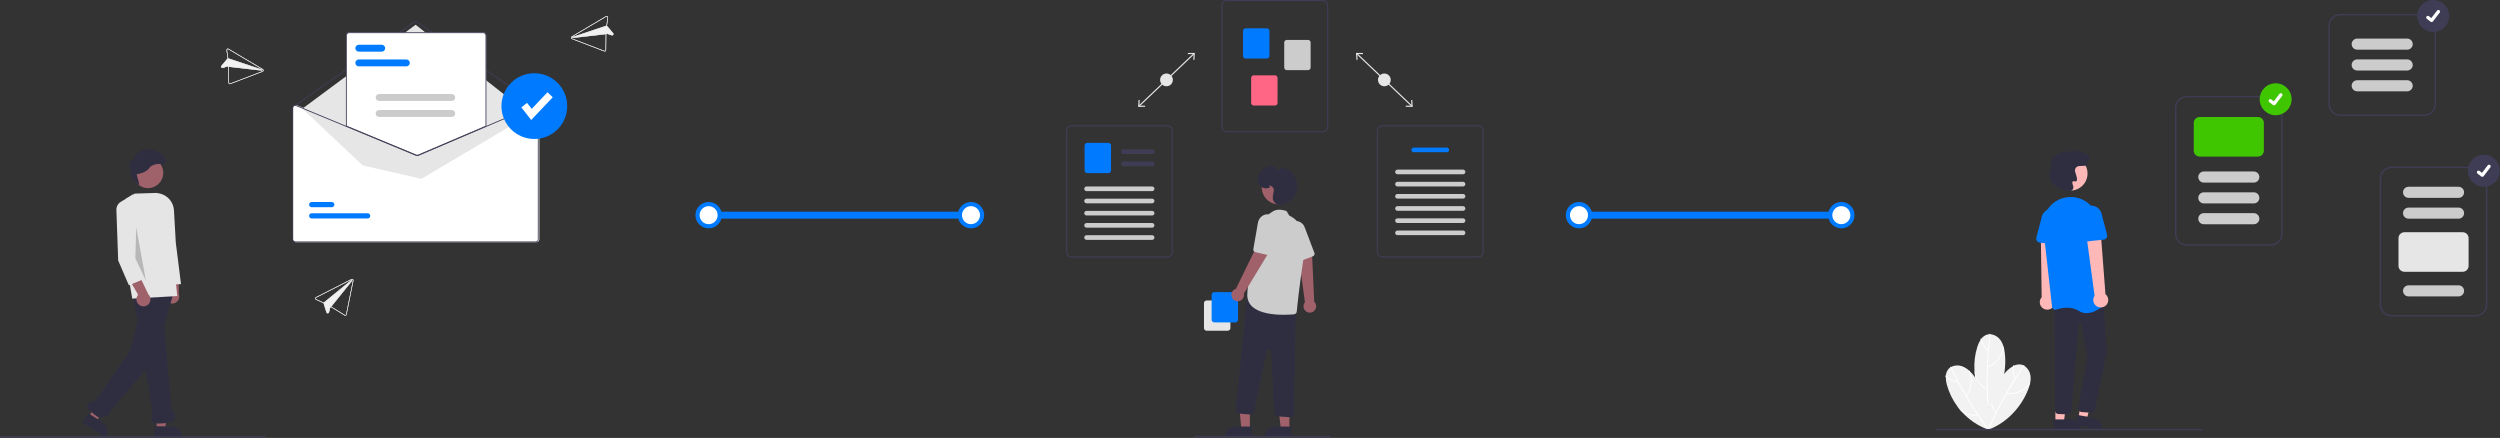 <svg width="3602" height="631" viewBox="0 0 3602 631" fill="none" xmlns="http://www.w3.org/2000/svg">
<rect x="0" y="0" width="3602" height="631" fill="#333333" stroke="none"/>
<g clip-path="url(#clip0_654_725)">
<path d="M772.718 151.072H772.593L701.103 181.599L603.29 223.366C602.908 223.527 602.498 223.61 602.083 223.613C601.669 223.615 601.258 223.535 600.874 223.378L499.959 181.512L426.713 151.122L426.601 151.072H426.476C425.321 151.074 424.213 151.533 423.395 152.35C422.578 153.168 422.118 154.276 422.117 155.431V344.743C422.118 345.899 422.578 347.007 423.395 347.824C424.213 348.642 425.321 349.101 426.476 349.103H772.718C773.874 349.101 774.982 348.642 775.799 347.824C776.616 347.007 777.076 345.899 777.077 344.743V155.431C777.076 154.276 776.616 153.168 775.799 152.35C774.982 151.533 773.874 151.074 772.718 151.072Z" fill="white"/>
<path d="M773.029 152.318C772.902 152.318 772.778 152.279 772.673 152.206L600.45 32.265C599.926 31.901 599.303 31.707 598.665 31.709C598.028 31.709 597.405 31.906 596.883 32.271L425.9 152.205C425.764 152.299 425.597 152.336 425.435 152.307C425.273 152.278 425.129 152.186 425.034 152.051C424.939 151.916 424.902 151.75 424.93 151.587C424.959 151.425 425.05 151.28 425.184 151.185L596.167 31.251C596.9 30.74 597.771 30.465 598.663 30.464C599.556 30.462 600.428 30.734 601.162 31.243L773.385 151.184C773.494 151.26 773.576 151.368 773.619 151.494C773.661 151.619 773.663 151.755 773.623 151.882C773.584 152.008 773.504 152.119 773.398 152.197C773.291 152.276 773.161 152.318 773.029 152.318H773.029Z" fill="#3F3D56"/>
<path d="M435.67 156.57L598.834 35.645L763.237 165.174L607.241 257.65L522.549 238.346L435.67 156.57Z" fill="#E6E6E6"/>
<path d="M529.698 314.769H449.091C448.092 314.771 447.134 314.375 446.427 313.67C445.719 312.965 445.321 312.008 445.32 311.009C445.318 310.01 445.713 309.052 446.419 308.344C447.124 307.637 448.081 307.239 449.08 307.237H529.698C530.697 307.236 531.656 307.631 532.363 308.336C533.07 309.042 533.468 309.999 533.47 310.998C533.471 311.996 533.076 312.955 532.371 313.662C531.666 314.369 530.708 314.768 529.709 314.769H529.698Z" fill="#007BFF"/>
<path d="M478.011 298.578H449.091C448.093 298.579 447.135 298.183 446.428 297.478C445.721 296.773 445.324 295.816 445.322 294.817C445.321 293.819 445.716 292.861 446.42 292.154C447.125 291.447 448.082 291.048 449.08 291.046H478.011C478.506 291.045 478.996 291.141 479.453 291.33C479.911 291.518 480.327 291.795 480.677 292.144C481.028 292.493 481.306 292.908 481.496 293.365C481.686 293.822 481.784 294.311 481.785 294.806C481.786 295.301 481.689 295.791 481.5 296.248C481.312 296.706 481.035 297.121 480.685 297.472C480.336 297.822 479.921 298.1 479.464 298.29C479.007 298.479 478.517 298.577 478.022 298.578H478.011Z" fill="#007BFF"/>
<path d="M601.129 223.923C600.516 223.924 599.91 223.805 599.342 223.573L498.714 181.819V51.123C498.715 49.967 499.175 48.859 499.992 48.042C500.809 47.225 501.917 46.765 503.073 46.764H696.122C697.277 46.765 698.385 47.225 699.202 48.042C700.02 48.859 700.479 49.967 700.481 51.123V181.91L700.292 181.991L602.97 223.553C602.387 223.797 601.761 223.923 601.129 223.923Z" fill="white"/>
<path d="M601.129 224.234C600.476 224.235 599.829 224.108 599.224 223.861L498.402 182.027V51.123C498.404 49.884 498.896 48.697 499.772 47.822C500.648 46.946 501.835 46.453 503.073 46.452H696.122C697.36 46.453 698.547 46.946 699.422 47.822C700.298 48.697 700.791 49.884 700.792 51.123V182.116L603.092 223.839C602.471 224.1 601.803 224.234 601.129 224.234ZM499.648 181.195L599.699 222.71C600.632 223.088 601.677 223.082 602.606 222.692L699.547 181.294V51.123C699.545 50.215 699.184 49.344 698.542 48.702C697.9 48.06 697.03 47.699 696.122 47.698H503.073C502.165 47.699 501.294 48.06 500.652 48.702C500.01 49.344 499.649 50.215 499.648 51.123L499.648 181.195Z" fill="#3F3D56"/>
<path d="M771.784 151.072H771.659L700.169 181.599L602.356 223.366C601.974 223.527 601.564 223.61 601.149 223.613C600.734 223.615 600.323 223.535 599.94 223.378L499.025 181.512L425.779 151.122L425.667 151.072H425.542C424.386 151.074 423.278 151.533 422.461 152.35C421.644 153.168 421.184 154.276 421.183 155.431V344.743C421.184 345.899 421.644 347.007 422.461 347.824C423.278 348.642 424.386 349.101 425.542 349.103H771.784C772.94 349.101 774.048 348.642 774.865 347.824C775.682 347.007 776.142 345.899 776.143 344.743V155.431C776.142 154.276 775.682 153.168 774.865 152.35C774.048 151.533 772.94 151.074 771.784 151.072ZM774.898 344.743C774.897 345.569 774.569 346.361 773.985 346.945C773.401 347.529 772.61 347.857 771.784 347.857H425.542C424.716 347.857 423.925 347.529 423.341 346.945C422.757 346.361 422.429 345.569 422.428 344.743V155.431C422.43 154.626 422.742 153.853 423.3 153.272C423.858 152.692 424.619 152.35 425.424 152.318L499.025 182.857L599.46 224.53C600.548 224.973 601.766 224.966 602.848 224.512L700.169 182.95L771.909 152.318C772.712 152.352 773.471 152.695 774.027 153.275C774.584 153.855 774.896 154.628 774.898 155.431V344.743Z" fill="#3F3D56"/>
<path d="M585.463 95.619H516.962C515.642 95.617 514.377 95.091 513.444 94.157C512.511 93.223 511.987 91.957 511.987 90.637C511.987 89.317 512.511 88.051 513.444 87.117C514.377 86.183 515.642 85.657 516.962 85.655H585.463C586.783 85.657 588.048 86.183 588.981 87.117C589.914 88.051 590.438 89.317 590.438 90.637C590.438 91.957 589.914 93.223 588.981 94.157C588.048 95.091 586.783 95.617 585.463 95.619Z" fill="#007BFF"/>
<path d="M549.967 74.445H516.962C515.641 74.445 514.373 73.92 513.439 72.986C512.505 72.052 511.98 70.785 511.98 69.463C511.98 68.142 512.505 66.875 513.439 65.941C514.373 65.006 515.641 64.481 516.962 64.481H549.967C551.288 64.481 552.555 65.006 553.49 65.941C554.424 66.875 554.949 68.142 554.949 69.463C554.949 70.785 554.424 72.052 553.49 72.986C552.555 73.92 551.288 74.445 549.967 74.445Z" fill="#007BFF"/>
<path d="M650.831 145.437H546.211C544.891 145.436 543.626 144.91 542.693 143.976C541.76 143.042 541.236 141.776 541.236 140.456C541.236 139.135 541.76 137.869 542.693 136.935C543.626 136.001 544.891 135.476 546.211 135.474H650.831C652.151 135.476 653.416 136.001 654.349 136.935C655.282 137.869 655.806 139.135 655.806 140.456C655.806 141.776 655.282 143.042 654.349 143.976C653.416 144.91 652.151 145.436 650.831 145.437Z" fill="#CCCCCC"/>
<path d="M650.831 168.479H546.211C544.89 168.479 543.622 167.955 542.688 167.02C541.754 166.086 541.229 164.819 541.229 163.498C541.229 162.176 541.754 160.909 542.688 159.975C543.622 159.041 544.89 158.516 546.211 158.516H650.831C652.152 158.516 653.419 159.041 654.353 159.975C655.288 160.909 655.813 162.176 655.813 163.498C655.813 164.819 655.288 166.086 654.353 167.02C653.419 167.955 652.152 168.479 650.831 168.479Z" fill="#CCCCCC"/>
<path d="M769.853 200.25C796.016 200.25 817.224 179.041 817.224 152.878C817.224 126.716 796.016 105.507 769.853 105.507C743.691 105.507 722.482 126.716 722.482 152.878C722.482 179.041 743.691 200.25 769.853 200.25Z" fill="#007BFF"/>
<path d="M765.339 172.875L751.161 154.644L759.406 148.231L766.119 156.863L788.798 132.922L796.382 140.107L765.339 172.875Z" fill="white"/>
<path d="M239.765 432.853C238.939 431.637 238.389 430.255 238.155 428.804C237.921 427.352 238.008 425.867 238.409 424.453C238.811 423.039 239.518 421.73 240.48 420.619C241.443 419.507 242.637 418.621 243.979 418.021L240.898 382.419L257.224 391.267L257.647 423.719C258.505 426.04 258.482 428.596 257.582 430.902C256.682 433.207 254.967 435.103 252.763 436.229C250.559 437.354 248.018 437.633 245.623 437.011C243.227 436.388 241.143 434.909 239.765 432.853H239.765Z" fill="#9F616A"/>
<path d="M242.859 410.33L242.726 409.994L224.714 364.491L221.856 278.238L222.336 278.204C225.854 277.953 229.386 278.407 232.725 279.54C236.064 280.673 239.143 282.461 241.782 284.801C244.42 287.14 246.564 289.983 248.088 293.163C249.612 296.343 250.486 299.795 250.657 303.317L253.299 349.691L260.787 409.334L242.859 410.33Z" fill="#E5E5E5"/>
<path d="M127.8 600.505L138.154 607.07L168.401 570.255L153.119 560.567L127.8 600.505Z" fill="#9F616A"/>
<path d="M127.302 595.45L147.693 608.378L147.694 608.378C151.14 610.563 153.577 614.028 154.469 618.01C155.361 621.992 154.635 626.165 152.45 629.612L152.182 630.034L118.796 608.868L127.302 595.45Z" fill="#2F2E41"/>
<path d="M225.692 618.15L237.952 618.149L243.784 570.861L225.69 570.862L225.692 618.15Z" fill="#9F616A"/>
<path d="M222.565 614.147L246.709 614.146H246.71C250.791 614.147 254.704 615.768 257.59 618.653C260.475 621.539 262.096 625.452 262.096 629.533V630.033L222.566 630.034L222.565 614.147Z" fill="#2F2E41"/>
<path d="M191.003 420.016L219.866 593.618C219.866 593.618 214.188 607.813 222.704 609.705C231.221 611.598 250.147 607.813 250.147 607.813C250.147 607.813 255.825 593.618 247.308 591.726L231.221 410.337L191.003 420.016Z" fill="#2F2E41"/>
<path d="M208.037 423.112L188.041 504.286L137.064 578.306C137.064 578.306 118.138 580.199 128.547 590.608C138.956 601.018 143.688 601.964 143.688 601.964C143.688 601.964 159.775 600.071 158.829 592.501L221.502 518.73L250.621 420.273L208.037 423.112Z" fill="#2F2E41"/>
<path d="M190.587 430.261L185.759 402.703C178.487 395.103 192.227 376.312 193.759 374.271L192.86 362.585C192.094 362.454 191.393 362.072 190.867 361.5C186.356 356.899 186.659 338.749 186.674 337.978L181.696 286.193L194.082 278.968L225.404 277.958L240.7 291.215L255.433 426.566L254.908 426.596L190.587 430.261Z" fill="#E5E5E5"/>
<path d="M201.427 439.927C200.165 439.173 199.083 438.152 198.258 436.936C197.433 435.719 196.884 434.336 196.652 432.885C196.419 431.433 196.507 429.948 196.91 428.534C197.313 427.121 198.021 425.812 198.984 424.702L181.159 393.73L199.694 394.858L213.78 424.096C215.538 425.838 216.596 428.164 216.754 430.634C216.912 433.105 216.158 435.547 214.635 437.498C213.113 439.449 210.927 440.774 208.493 441.222C206.059 441.669 203.545 441.209 201.427 439.927H201.427Z" fill="#9F616A"/>
<path d="M185.642 410.965L170.265 375.321L167.695 302.51C167.607 300.118 168.177 297.747 169.342 295.656C170.506 293.564 172.222 291.832 174.302 290.647L192.041 279.808L195.868 356.352L207.315 402.099L185.642 410.965Z" fill="#E5E5E5"/>
<path d="M213.238 271.053C225.393 271.053 235.247 261.199 235.247 249.045C235.247 236.89 225.393 227.036 213.238 227.036C201.083 227.036 191.23 236.89 191.23 249.045C191.23 261.199 201.083 271.053 213.238 271.053Z" fill="#9F616A"/>
<path d="M221.196 216.548C199.031 210.156 192.74 228.527 192.74 228.527C182.056 235.615 188.745 244.502 188.745 244.502C186.049 245.1 191.439 260.876 193.237 260.477C194.196 260.264 196.662 263.208 198.753 265.999C199.47 265.998 200.186 266.067 200.89 266.205L196.832 251.192C196.832 251.192 210.511 249.096 214.704 242.507C218.717 236.202 231.926 234.212 235.685 238.423C235.907 237.212 236.362 236.056 237.025 235.019C237.539 234.231 238.21 233.558 238.996 233.043C235.673 218.919 221.196 216.548 221.196 216.548Z" fill="#2F2E41"/>
<path opacity="0.2" d="M196.224 328.464L194.996 372.275L210.238 404.401L196.224 327.299" fill="black"/>
<path d="M382 630.464H1C0.735 630.464 0.48 630.358 0.293 630.171C0.105 629.983 0 629.729 0 629.464C0 629.199 0.105 628.944 0.293 628.757C0.48 628.569 0.735 628.464 1 628.464H382C382.265 628.464 382.52 628.569 382.707 628.757C382.895 628.944 383 629.199 383 629.464C383 629.729 382.895 629.983 382.707 630.171C382.52 630.358 382.265 630.464 382 630.464Z" fill="#3F3D56"/>
<path d="M329.336 70.278C329.013 70.087 328.642 69.991 328.267 70.001C327.891 70.01 327.526 70.126 327.213 70.334C326.9 70.542 326.652 70.833 326.498 71.176C326.343 71.518 326.288 71.897 326.339 72.269L327.882 83.592C327.904 83.759 327.892 83.929 327.849 84.091C327.8 84.251 327.72 84.4 327.611 84.528L318.965 94.771C318.676 95.101 318.506 95.518 318.483 95.956C318.46 96.394 318.585 96.826 318.838 97.185L318.847 97.198C319.089 97.56 319.445 97.831 319.858 97.967C320.272 98.103 320.719 98.097 321.129 97.95L327.374 95.83C327.581 95.762 327.802 95.751 328.015 95.799C328.228 95.847 328.424 95.951 328.581 96.102C328.699 96.211 328.793 96.343 328.857 96.49C328.921 96.637 328.954 96.796 328.954 96.956L329.198 119.205C329.2 119.527 329.281 119.844 329.434 120.128C329.586 120.412 329.805 120.654 330.072 120.834C330.338 121.014 330.643 121.127 330.962 121.164C331.281 121.201 331.604 121.161 331.904 121.048L378.512 103.223C378.863 103.089 379.17 102.859 379.396 102.559C379.622 102.259 379.76 101.901 379.792 101.526C379.824 101.151 379.749 100.775 379.577 100.441C379.405 100.107 379.142 99.828 378.818 99.637L378.184 99.26L329.336 70.278V70.278ZM327.128 72.16C327.098 71.937 327.131 71.709 327.224 71.504C327.318 71.299 327.467 71.124 327.655 70.999C327.843 70.875 328.062 70.806 328.288 70.8C328.513 70.795 328.735 70.853 328.929 70.968L377.761 99.941L378.411 100.326C378.604 100.441 378.761 100.609 378.864 100.809C378.966 101.009 379.011 101.234 378.992 101.458C378.973 101.683 378.891 101.897 378.756 102.077C378.621 102.257 378.438 102.396 378.229 102.477L331.621 120.301C331.441 120.37 331.247 120.394 331.056 120.371C330.864 120.349 330.681 120.281 330.521 120.172C330.362 120.063 330.231 119.918 330.14 119.748C330.049 119.578 330 119.389 329.997 119.196L329.753 96.947C329.754 96.727 329.716 96.508 329.642 96.301L377.092 101.753C377.277 101.776 377.464 101.734 377.621 101.634C377.779 101.533 377.896 101.381 377.953 101.204C378.01 101.026 378.003 100.834 377.933 100.661C377.863 100.488 377.735 100.345 377.571 100.256C377.532 100.234 377.49 100.216 377.446 100.202L328.686 83.925C328.697 83.778 328.693 83.63 328.671 83.484L327.128 72.16L327.128 72.16Z" fill="#F1F1F1"/>
<path d="M329.336 70.278C329.013 70.087 328.642 69.991 328.267 70.001C327.891 70.01 327.526 70.126 327.213 70.334C326.9 70.542 326.652 70.833 326.498 71.176C326.343 71.518 326.288 71.897 326.339 72.269L327.882 83.592C327.904 83.759 327.892 83.929 327.849 84.091C327.8 84.251 327.72 84.4 327.611 84.528L318.965 94.771C318.676 95.101 318.506 95.518 318.483 95.956C318.46 96.394 318.585 96.826 318.838 97.185L318.847 97.198C319.089 97.56 319.445 97.831 319.858 97.967C320.272 98.103 320.719 98.097 321.129 97.95L327.374 95.83C327.581 95.762 327.802 95.751 328.015 95.799C328.228 95.847 328.424 95.951 328.581 96.102C328.699 96.211 328.793 96.343 328.857 96.49C328.921 96.637 328.954 96.796 328.954 96.956L329.198 119.205C329.2 119.527 329.281 119.844 329.434 120.128C329.586 120.412 329.805 120.654 330.072 120.834C330.338 121.014 330.643 121.127 330.962 121.164C331.281 121.201 331.604 121.161 331.904 121.048L378.512 103.223C378.863 103.089 379.17 102.859 379.396 102.559C379.622 102.259 379.76 101.901 379.792 101.526C379.824 101.151 379.749 100.775 379.577 100.441C379.405 100.107 379.142 99.828 378.818 99.637L378.184 99.26L329.336 70.278V70.278ZM327.128 72.16C327.098 71.937 327.131 71.709 327.224 71.504C327.318 71.299 327.467 71.124 327.655 70.999C327.843 70.875 328.062 70.806 328.288 70.8C328.513 70.795 328.735 70.853 328.929 70.968L377.761 99.941L378.411 100.326C378.604 100.441 378.761 100.609 378.864 100.809C378.966 101.009 379.011 101.234 378.992 101.458C378.973 101.683 378.891 101.897 378.756 102.077C378.621 102.257 378.438 102.396 378.229 102.477L331.621 120.301C331.441 120.37 331.247 120.394 331.056 120.371C330.864 120.349 330.681 120.28 330.521 120.172C330.362 120.063 330.231 119.918 330.14 119.748C330.049 119.578 330 119.389 329.997 119.196L329.753 96.947C329.753 96.727 329.716 96.508 329.642 96.301C329.537 96.003 329.361 95.734 329.13 95.519C329.098 95.487 329.063 95.458 329.028 95.429L329.026 95.425C328.764 95.209 328.452 95.064 328.118 95.002C327.784 94.941 327.44 94.966 327.118 95.075L320.871 97.197C320.624 97.286 320.355 97.29 320.106 97.207C319.858 97.124 319.645 96.96 319.501 96.74L319.497 96.734C319.343 96.52 319.268 96.26 319.282 95.997C319.296 95.734 319.399 95.483 319.574 95.287L328.221 85.043C328.313 84.936 328.393 84.819 328.459 84.694L328.463 84.691C328.527 84.571 328.578 84.445 328.615 84.314C328.652 84.188 328.676 84.057 328.686 83.925C328.698 83.778 328.693 83.63 328.671 83.484L327.128 72.16V72.16Z" fill="#E5E5E5"/>
<path d="M328.686 83.926L377.446 100.202C377.49 100.216 377.532 100.234 377.571 100.256C377.735 100.345 377.863 100.488 377.933 100.661C378.003 100.834 378.009 101.026 377.953 101.204C377.896 101.381 377.779 101.533 377.621 101.634C377.464 101.734 377.277 101.776 377.092 101.753L329.642 96.301L328.804 96.206L328.896 95.413L329.026 95.426L329.028 95.429L377.182 100.958L328.463 84.691L328.459 84.694L328.249 84.621L328.502 83.863L328.686 83.926Z" fill="#E5E5E5"/>
<path d="M873.112 23.278L824.265 52.26L823.631 52.637C823.307 52.828 823.044 53.107 822.872 53.441C822.7 53.775 822.625 54.151 822.657 54.526C822.689 54.901 822.826 55.259 823.053 55.559C823.279 55.859 823.586 56.089 823.937 56.223L870.544 74.048C870.845 74.161 871.168 74.201 871.487 74.164C871.805 74.127 872.111 74.014 872.377 73.834C872.644 73.654 872.863 73.412 873.015 73.128C873.167 72.844 873.248 72.527 873.251 72.205L873.495 49.956C873.495 49.796 873.528 49.637 873.592 49.49C873.656 49.343 873.75 49.211 873.867 49.102C874.025 48.951 874.221 48.847 874.434 48.799C874.646 48.751 874.868 48.762 875.075 48.83L881.319 50.95C881.729 51.097 882.177 51.103 882.59 50.967C883.004 50.831 883.36 50.56 883.602 50.198L883.611 50.185C883.864 49.826 883.989 49.394 883.966 48.956C883.942 48.518 883.773 48.101 883.484 47.771L874.837 37.528C874.729 37.4 874.648 37.252 874.6 37.091C874.557 36.929 874.545 36.759 874.566 36.592L876.11 25.269C876.161 24.897 876.106 24.518 875.951 24.176C875.796 23.833 875.548 23.542 875.235 23.334C874.923 23.126 874.557 23.011 874.182 23.001C873.806 22.991 873.436 23.087 873.112 23.278V23.278ZM875.321 25.16L873.777 36.484C873.756 36.63 873.751 36.778 873.763 36.925L825.002 53.202C824.959 53.216 824.917 53.234 824.877 53.256C824.713 53.345 824.585 53.488 824.516 53.661C824.446 53.834 824.439 54.026 824.496 54.203C824.553 54.381 824.67 54.533 824.827 54.634C824.985 54.734 825.172 54.776 825.357 54.753L872.807 49.301C872.733 49.508 872.695 49.727 872.695 49.947L872.451 72.196C872.449 72.389 872.4 72.578 872.309 72.748C872.218 72.918 872.087 73.063 871.927 73.172C871.768 73.281 871.585 73.349 871.393 73.371C871.202 73.394 871.008 73.37 870.827 73.301L824.22 55.477C824.01 55.396 823.828 55.257 823.693 55.077C823.558 54.897 823.476 54.683 823.457 54.458C823.438 54.234 823.482 54.009 823.585 53.809C823.688 53.609 823.845 53.441 824.038 53.326L824.688 52.941L873.519 23.968C873.713 23.853 873.936 23.795 874.161 23.8C874.387 23.806 874.606 23.875 874.794 23.999C874.982 24.124 875.131 24.299 875.224 24.504C875.318 24.709 875.351 24.937 875.321 25.16V25.16Z" fill="#F1F1F1"/>
<path d="M873.112 23.278L824.265 52.26L823.631 52.637C823.307 52.828 823.044 53.107 822.872 53.441C822.7 53.775 822.625 54.151 822.657 54.526C822.689 54.901 822.826 55.259 823.053 55.559C823.279 55.859 823.586 56.089 823.937 56.223L870.544 74.048C870.845 74.161 871.168 74.201 871.487 74.164C871.805 74.127 872.111 74.014 872.377 73.834C872.644 73.654 872.863 73.412 873.015 73.128C873.167 72.844 873.248 72.527 873.251 72.205L873.495 49.956C873.495 49.796 873.528 49.637 873.592 49.49C873.656 49.343 873.75 49.211 873.867 49.102C874.025 48.951 874.221 48.847 874.434 48.799C874.646 48.751 874.868 48.762 875.075 48.83L881.319 50.95C881.729 51.097 882.177 51.103 882.59 50.967C883.004 50.831 883.36 50.56 883.602 50.198L883.611 50.185C883.864 49.826 883.989 49.394 883.966 48.956C883.942 48.518 883.773 48.101 883.484 47.771L874.837 37.528C874.729 37.4 874.648 37.252 874.6 37.091C874.557 36.929 874.545 36.759 874.566 36.592L876.11 25.269C876.161 24.897 876.106 24.518 875.951 24.176C875.796 23.833 875.548 23.542 875.235 23.334C874.923 23.126 874.557 23.011 874.182 23.001C873.806 22.991 873.436 23.087 873.112 23.278V23.278ZM875.321 25.16L873.777 36.484C873.756 36.63 873.751 36.778 873.763 36.925C873.773 37.057 873.797 37.188 873.834 37.314C873.871 37.445 873.922 37.571 873.986 37.691L873.989 37.694C874.055 37.819 874.136 37.936 874.228 38.043L882.875 48.287C883.05 48.483 883.153 48.734 883.167 48.997C883.181 49.26 883.105 49.52 882.952 49.734L882.948 49.74C882.804 49.959 882.591 50.124 882.342 50.207C882.094 50.289 881.824 50.286 881.578 50.197L875.331 48.075C875.009 47.966 874.665 47.941 874.331 48.002C873.997 48.064 873.684 48.209 873.422 48.425L873.42 48.429C873.385 48.458 873.351 48.487 873.319 48.519C873.087 48.734 872.912 49.003 872.807 49.301C872.733 49.508 872.695 49.727 872.695 49.947L872.451 72.196C872.449 72.389 872.4 72.578 872.309 72.748C872.218 72.918 872.087 73.063 871.927 73.172C871.768 73.281 871.585 73.349 871.393 73.371C871.202 73.394 871.008 73.37 870.827 73.301L824.22 55.477C824.01 55.396 823.828 55.257 823.693 55.077C823.558 54.897 823.476 54.683 823.457 54.458C823.438 54.234 823.482 54.009 823.585 53.809C823.688 53.609 823.845 53.441 824.038 53.326L824.688 52.941L873.519 23.968C873.713 23.853 873.936 23.795 874.161 23.8C874.387 23.806 874.606 23.875 874.794 23.999C874.982 24.124 875.131 24.299 875.224 24.504C875.318 24.709 875.351 24.937 875.321 25.16V25.16Z" fill="#E5E5E5"/>
<path d="M873.947 36.863L874.2 37.621L873.989 37.694L873.986 37.691L825.266 53.958L873.42 48.429L873.423 48.426L873.552 48.413L873.645 49.206L872.807 49.301L825.357 54.753C825.172 54.776 824.984 54.734 824.827 54.634C824.67 54.533 824.553 54.381 824.496 54.204C824.439 54.026 824.446 53.834 824.516 53.661C824.585 53.488 824.713 53.345 824.877 53.256C824.917 53.234 824.959 53.216 825.002 53.202L873.763 36.926L873.947 36.863Z" fill="#E5E5E5"/>
<path d="M455.126 428.221C454.792 428.393 454.513 428.654 454.32 428.977C454.128 429.3 454.03 429.67 454.039 430.046C454.047 430.421 454.161 430.787 454.368 431.1C454.574 431.414 454.865 431.663 455.207 431.819L465.603 436.566C465.755 436.637 465.892 436.737 466.006 436.861C466.116 436.987 466.198 437.135 466.248 437.294L470.285 450.077C470.41 450.498 470.672 450.864 471.029 451.117C471.387 451.371 471.819 451.497 472.257 451.475L472.273 451.474C472.709 451.463 473.128 451.307 473.464 451.03C473.8 450.753 474.034 450.372 474.129 449.947L475.675 443.536C475.727 443.324 475.837 443.131 475.991 442.977C476.145 442.823 476.338 442.713 476.55 442.66C476.705 442.619 476.866 442.61 477.025 442.635C477.183 442.659 477.335 442.716 477.471 442.802L496.406 454.486C496.68 454.656 496.991 454.757 497.312 454.78C497.633 454.803 497.955 454.747 498.25 454.618C498.544 454.489 498.803 454.292 499.005 454.042C499.207 453.792 499.346 453.498 499.41 453.183L509.252 404.264C509.327 403.896 509.296 403.514 509.164 403.162C509.031 402.81 508.802 402.503 508.502 402.275C508.203 402.048 507.845 401.91 507.47 401.877C507.096 401.844 506.72 401.917 506.385 402.088L505.727 402.423L455.126 428.221ZM455.537 431.094C455.332 431 455.157 430.85 455.034 430.662C454.91 430.473 454.842 430.254 454.837 430.028C454.833 429.803 454.891 429.58 455.007 429.387C455.123 429.193 455.291 429.036 455.492 428.934L506.077 403.144L506.75 402.801C506.951 402.699 507.176 402.656 507.4 402.676C507.624 402.697 507.838 402.779 508.017 402.915C508.197 403.051 508.334 403.235 508.414 403.445C508.494 403.655 508.514 403.884 508.47 404.105L498.628 453.024C498.59 453.213 498.506 453.39 498.385 453.539C498.263 453.689 498.107 453.808 497.931 453.884C497.754 453.961 497.561 453.994 497.368 453.98C497.176 453.966 496.99 453.907 496.826 453.805L477.89 442.121C477.704 442.004 477.499 441.919 477.284 441.871L507.251 404.679C507.369 404.534 507.434 404.354 507.433 404.167C507.432 403.981 507.366 403.8 507.247 403.657C507.127 403.514 506.961 403.418 506.778 403.384C506.594 403.35 506.405 403.382 506.242 403.473C506.202 403.495 506.164 403.521 506.129 403.55L466.313 436.065C466.195 435.976 466.067 435.901 465.932 435.841L455.537 431.094Z" fill="#F1F1F1"/>
<path d="M455.126 428.221C454.792 428.393 454.513 428.654 454.32 428.977C454.128 429.3 454.03 429.67 454.039 430.046C454.047 430.421 454.161 430.787 454.368 431.1C454.574 431.414 454.865 431.663 455.207 431.819L465.603 436.566C465.755 436.637 465.892 436.737 466.006 436.861C466.116 436.987 466.198 437.135 466.248 437.294L470.285 450.077C470.41 450.498 470.672 450.864 471.029 451.117C471.387 451.371 471.819 451.497 472.257 451.475L472.273 451.474C472.709 451.463 473.128 451.307 473.464 451.03C473.8 450.753 474.034 450.372 474.129 449.947L475.675 443.536C475.727 443.324 475.837 443.131 475.991 442.977C476.145 442.823 476.338 442.713 476.55 442.66C476.705 442.619 476.866 442.61 477.025 442.635C477.183 442.659 477.335 442.716 477.471 442.802L496.406 454.486C496.68 454.656 496.991 454.757 497.312 454.78C497.633 454.803 497.955 454.747 498.25 454.618C498.544 454.489 498.803 454.292 499.005 454.042C499.207 453.792 499.346 453.498 499.41 453.183L509.252 404.264C509.327 403.896 509.296 403.514 509.164 403.162C509.031 402.81 508.802 402.503 508.502 402.275C508.203 402.048 507.845 401.91 507.47 401.877C507.096 401.844 506.72 401.917 506.385 402.088L505.727 402.423L455.126 428.221ZM455.537 431.094C455.332 431 455.157 430.85 455.034 430.662C454.91 430.473 454.842 430.254 454.837 430.028C454.833 429.803 454.891 429.58 455.007 429.387C455.123 429.193 455.291 429.036 455.492 428.934L506.077 403.144L506.75 402.801C506.951 402.699 507.176 402.656 507.4 402.676C507.624 402.697 507.838 402.779 508.017 402.915C508.197 403.051 508.334 403.235 508.414 403.445C508.494 403.655 508.514 403.884 508.47 404.105L498.628 453.024C498.59 453.213 498.506 453.39 498.385 453.539C498.263 453.689 498.107 453.808 497.931 453.884C497.754 453.961 497.561 453.994 497.368 453.98C497.176 453.966 496.99 453.907 496.826 453.805L477.89 442.121C477.704 442.004 477.499 441.919 477.284 441.871C476.976 441.799 476.655 441.804 476.35 441.885C476.306 441.895 476.263 441.909 476.219 441.923L476.215 441.923C475.893 442.029 475.603 442.215 475.372 442.464C475.142 442.714 474.979 443.018 474.899 443.348L473.354 449.763C473.298 450.019 473.157 450.248 472.954 450.414C472.751 450.58 472.498 450.672 472.236 450.676L472.228 450.676C471.965 450.692 471.705 450.617 471.49 450.464C471.276 450.312 471.119 450.091 471.047 449.838L467.01 437.055C466.968 436.92 466.912 436.789 466.842 436.666L466.842 436.662C466.774 436.544 466.695 436.434 466.604 436.332C466.517 436.233 466.42 436.143 466.313 436.065C466.195 435.976 466.067 435.901 465.932 435.841L455.537 431.094Z" fill="#E5E5E5"/>
<path d="M466.313 436.065L506.129 403.55C506.164 403.521 506.202 403.495 506.242 403.473C506.405 403.382 506.594 403.351 506.777 403.384C506.961 403.418 507.127 403.514 507.246 403.657C507.366 403.8 507.432 403.981 507.433 404.167C507.434 404.354 507.369 404.535 507.251 404.679L477.284 441.871L476.756 442.528L476.136 442.026L476.215 441.923L476.219 441.923L506.627 404.177L466.841 436.663L466.842 436.667L466.668 436.806L466.162 436.187L466.313 436.065Z" fill="#E5E5E5"/>
</g>
<g clip-path="url(#clip1_654_725)">
<path d="M2864.91 619.032L2864.87 619.278C2864.83 619.038 2864.79 618.793 2864.75 618.552C2864.67 618.162 2864.61 617.772 2864.54 617.379C2862.11 602.034 2863.45 586.325 2868.45 571.615C2869.41 568.744 2870.51 565.925 2871.74 563.159C2876.44 552.448 2883.1 542.711 2891.39 534.451C2894.08 531.698 2897.14 529.344 2900.5 527.458C2900.99 527.197 2901.49 526.95 2901.99 526.722C2905.1 525.217 2908.59 524.711 2911.99 525.273C2913.23 525.506 2914.42 525.908 2915.55 526.468C2915.95 526.66 2916.33 526.871 2916.7 527.096C2918.97 528.587 2920.91 530.532 2922.4 532.808C2923.89 535.085 2924.89 537.644 2925.34 540.325C2925.99 544.325 2925.84 548.414 2924.91 552.356C2924.83 552.733 2924.74 553.108 2924.65 553.482C2923.99 556.11 2923.16 558.692 2922.16 561.213C2912.19 586.862 2890.77 609.619 2864.91 619.032Z" fill="#F2F2F2"/>
<path d="M2915.48 526.551C2907.71 537.729 2900.36 549.19 2893.44 560.935C2886.53 572.67 2880.07 584.655 2874.07 596.892C2870.71 603.738 2867.5 610.654 2864.43 617.639C2864.09 618.412 2865.24 619.084 2865.58 618.301C2871.06 605.832 2877 593.583 2883.41 581.553C2889.81 569.535 2896.66 557.771 2903.97 546.262C2908.05 539.824 2912.28 533.474 2916.63 527.213C2917.12 526.513 2915.97 525.853 2915.48 526.551Z" fill="white"/>
<path d="M2923.81 552.424C2917.96 560.021 2909.36 565.007 2899.86 566.303C2897.21 566.664 2894.53 566.717 2891.87 566.461C2891.02 566.381 2891.01 567.708 2891.85 567.788C2901.76 568.621 2911.59 565.513 2919.22 559.139C2921.36 557.351 2923.29 555.32 2924.96 553.087C2925.47 552.406 2924.32 551.748 2923.81 552.424Z" fill="white"/>
<path d="M2873.88 593.632C2872.52 591.696 2871.4 589.608 2870.52 587.411C2868.52 582.402 2867.81 576.971 2868.45 571.615C2869.41 568.744 2870.51 565.925 2871.74 563.159C2871.81 563.268 2871.86 563.394 2871.87 563.526C2871.88 563.657 2871.86 563.789 2871.8 563.908C2870.93 565.983 2870.31 568.152 2869.95 570.37C2868.63 578.28 2870.46 586.391 2875.04 592.974C2875.09 593.045 2875.13 593.131 2875.15 593.222C2875.16 593.313 2875.15 593.406 2875.12 593.493C2875.07 593.609 2874.99 593.709 2874.89 593.783C2874.79 593.858 2874.67 593.904 2874.54 593.918C2874.42 593.932 2874.29 593.913 2874.18 593.863C2874.06 593.812 2873.96 593.733 2873.88 593.632Z" fill="white"/>
<path d="M2900.7 526.619C2899.1 532.994 2899.57 539.713 2902.06 545.798C2902.15 545.95 2902.29 546.061 2902.46 546.108C2902.63 546.154 2902.81 546.131 2902.96 546.045C2903.11 545.955 2903.22 545.811 2903.27 545.642C2903.31 545.474 2903.29 545.294 2903.21 545.14C2900.88 539.366 2900.45 533.003 2901.98 526.968C2902.02 526.8 2901.99 526.624 2901.9 526.476C2901.81 526.328 2901.67 526.22 2901.51 526.175C2901.34 526.129 2901.16 526.15 2901.01 526.233C2900.86 526.316 2900.75 526.454 2900.7 526.619H2900.7Z" fill="white"/>
<path d="M2864.75 586.997L2864.83 587.232C2864.68 587.041 2864.53 586.844 2864.38 586.65C2864.13 586.339 2863.89 586.024 2863.66 585.704C2854.37 573.248 2848.26 558.714 2845.86 543.363C2845.38 540.373 2845.04 537.368 2844.84 534.348C2844.03 522.678 2845.41 510.96 2848.9 499.798C2850.01 496.111 2851.63 492.6 2853.73 489.372C2854.04 488.913 2854.36 488.463 2854.71 488.026C2856.75 485.252 2859.61 483.181 2862.89 482.099C2864.09 481.731 2865.34 481.53 2866.59 481.504C2867.03 481.491 2867.47 481.501 2867.9 481.527C2870.61 481.791 2873.23 482.611 2875.61 483.936C2877.98 485.261 2880.06 487.062 2881.7 489.226C2884.14 492.468 2885.9 496.157 2886.91 500.082C2887.01 500.453 2887.11 500.825 2887.2 501.199C2887.84 503.833 2888.3 506.506 2888.59 509.201C2891.68 536.546 2883.28 566.65 2864.75 586.997Z" fill="#F2F2F2"/>
<path d="M2866.57 481.608C2864.88 495.12 2863.69 508.683 2863.02 522.297C2862.36 535.898 2862.21 549.512 2862.57 563.138C2862.78 570.761 2863.15 578.377 2863.68 585.987C2863.73 586.829 2865.06 586.893 2865 586.04C2864.06 572.455 2863.63 558.847 2863.72 545.217C2863.8 531.599 2864.41 517.998 2865.53 504.414C2866.16 496.814 2866.95 489.229 2867.9 481.661C2868.01 480.814 2866.68 480.765 2866.57 481.608V481.608Z" fill="white"/>
<path d="M2885.96 500.654C2884.32 510.096 2879.01 518.509 2871.2 524.068C2869.03 525.619 2866.67 526.912 2864.2 527.921C2863.41 528.246 2864.02 529.424 2864.8 529.102C2873.96 525.239 2881.23 517.918 2885.02 508.73C2886.09 506.153 2886.85 503.46 2887.29 500.707C2887.43 499.867 2886.1 499.819 2885.96 500.654V500.654Z" fill="white"/>
<path d="M2860.89 560.337C2858.79 559.254 2856.82 557.93 2855.03 556.392C2850.93 552.886 2847.77 548.406 2845.86 543.364C2845.38 540.374 2845.04 537.369 2844.84 534.349C2844.96 534.41 2845.05 534.501 2845.13 534.613C2845.2 534.724 2845.24 534.852 2845.24 534.984C2845.44 537.223 2845.9 539.433 2846.6 541.567C2849.11 549.183 2854.5 555.518 2861.61 559.22C2861.69 559.257 2861.77 559.314 2861.82 559.388C2861.88 559.461 2861.92 559.548 2861.93 559.639C2861.94 559.765 2861.91 559.891 2861.86 560.004C2861.8 560.117 2861.72 560.214 2861.61 560.285C2861.51 560.355 2861.39 560.397 2861.26 560.407C2861.13 560.416 2861.01 560.392 2860.89 560.337Z" fill="white"/>
<path d="M2853.51 488.537C2855.06 494.926 2858.6 500.655 2863.62 504.89C2863.77 504.984 2863.95 505.015 2864.12 504.977C2864.3 504.94 2864.45 504.836 2864.54 504.688C2864.63 504.539 2864.66 504.361 2864.62 504.19C2864.59 504.02 2864.48 503.87 2864.34 503.772C2859.6 499.739 2856.26 494.305 2854.81 488.252C2854.76 488.085 2854.66 487.942 2854.51 487.851C2854.36 487.761 2854.19 487.731 2854.02 487.768C2853.85 487.805 2853.71 487.906 2853.61 488.05C2853.52 488.193 2853.48 488.368 2853.51 488.537L2853.51 488.537Z" fill="white"/>
<path d="M2865.32 619.195L2865.52 619.35C2865.29 619.27 2865.05 619.186 2864.82 619.102C2864.45 618.974 2864.08 618.837 2863.71 618.696C2849.17 613.201 2836.2 604.245 2825.91 592.604C2823.89 590.345 2821.99 587.996 2820.19 585.556C2813.22 576.162 2808.07 565.546 2805.01 554.257C2803.95 550.556 2803.43 546.724 2803.46 542.876C2803.48 542.318 2803.51 541.766 2803.56 541.213C2803.79 537.772 2805.08 534.488 2807.26 531.813C2808.08 530.855 2809.02 530.014 2810.06 529.315C2810.43 529.067 2810.8 528.842 2811.18 528.629C2813.6 527.394 2816.25 526.673 2818.97 526.51C2821.68 526.347 2824.4 526.747 2826.95 527.683C2830.75 529.106 2834.22 531.262 2837.19 534.028C2837.47 534.285 2837.76 534.545 2838.03 534.811C2839.99 536.689 2841.82 538.692 2843.51 540.806C2860.84 562.184 2869.98 592.074 2865.32 619.195Z" fill="#F2F2F2"/>
<path d="M2810.1 529.414C2815.95 541.712 2822.26 553.777 2829.03 565.609C2835.79 577.428 2842.99 588.98 2850.64 600.264C2854.92 606.577 2859.33 612.796 2863.87 618.923C2864.38 619.601 2865.53 618.94 2865.02 618.253C2856.91 607.315 2849.22 596.08 2841.95 584.549C2834.69 573.027 2827.88 561.241 2821.51 549.191C2817.94 542.449 2814.52 535.634 2811.25 528.744C2810.88 527.974 2809.74 528.646 2810.1 529.414Z" fill="white"/>
<path d="M2836.7 535.019C2840.39 543.862 2840.46 553.807 2836.87 562.696C2835.87 565.176 2834.59 567.531 2833.04 569.716C2832.55 570.415 2833.7 571.079 2834.19 570.385C2839.83 562.197 2842 552.116 2840.25 542.331C2839.76 539.586 2838.95 536.907 2837.84 534.349C2837.5 533.568 2836.36 534.243 2836.7 535.019Z" fill="white"/>
<path d="M2847.72 598.807C2845.36 599.027 2842.99 598.972 2840.65 598.644C2835.3 597.898 2830.24 595.821 2825.91 592.604C2823.89 590.345 2821.99 587.995 2820.19 585.556C2820.32 585.546 2820.46 585.569 2820.58 585.625C2820.7 585.681 2820.8 585.767 2820.87 585.875C2822.25 587.655 2823.82 589.271 2825.57 590.69C2831.78 595.755 2839.73 598.192 2847.72 597.481C2847.81 597.466 2847.9 597.475 2847.99 597.507C2848.08 597.539 2848.15 597.592 2848.21 597.662C2848.29 597.764 2848.33 597.883 2848.35 598.009C2848.36 598.134 2848.34 598.261 2848.29 598.377C2848.24 598.493 2848.16 598.593 2848.06 598.669C2847.96 598.744 2847.84 598.792 2847.72 598.807Z" fill="white"/>
<path d="M2802.83 542.286C2807.57 546.837 2813.64 549.756 2820.16 550.618C2820.51 550.666 2820.82 550.279 2820.82 549.955C2820.81 549.78 2820.74 549.614 2820.62 549.49C2820.5 549.367 2820.33 549.296 2820.16 549.292C2813.99 548.447 2808.25 545.665 2803.76 541.348C2803.15 540.756 2802.21 541.692 2802.83 542.286H2802.83Z" fill="white"/>
<path d="M2955.86 444.248C2957.16 443.36 2958.24 442.199 2959.04 440.847C2959.84 439.494 2960.33 437.983 2960.48 436.419C2960.63 434.856 2960.44 433.279 2959.91 431.799C2959.39 430.318 2958.54 428.971 2957.44 427.852L2961.61 334.834L2940.39 337.215L2941.63 428.2C2939.87 430.175 2938.9 432.727 2938.9 435.371C2938.89 438.015 2939.86 440.568 2941.62 442.546C2943.37 444.525 2945.79 445.791 2948.42 446.104C2951.04 446.418 2953.69 445.758 2955.86 444.248Z" fill="#FFB8B8"/>
<path d="M2994.56 601.708L3006.64 603.83L3018.57 558.267L3002.75 555.134L2994.56 601.708Z" fill="#FFB8B8"/>
<path d="M3027.95 619.137L2990.01 612.465L2992.58 597.803L3015.87 601.897C3017.8 602.236 3019.64 602.95 3021.28 604C3022.93 605.049 3024.36 606.413 3025.48 608.014C3026.6 609.615 3027.4 611.421 3027.82 613.33C3028.25 615.238 3028.29 617.211 3027.95 619.137Z" fill="#2F2E41"/>
<path d="M2961.42 607.752L2973.68 607.751L2979.51 560.463L2961.42 560.464L2961.42 607.752Z" fill="#FFB8B8"/>
<path d="M2997.33 619.135L2958.8 619.137L2958.79 604.25L2982.44 604.249C2986.39 604.248 2990.17 605.817 2992.97 608.608C2995.76 611.4 2997.33 615.187 2997.33 619.135L2997.33 619.135Z" fill="#2F2E41"/>
<path d="M3013.57 594.803C3013.38 594.803 3013.19 594.792 3013 594.769L2998.57 593.582C2997.91 593.504 2997.28 593.294 2996.71 592.964C2996.13 592.634 2995.63 592.191 2995.24 591.662C2994.84 591.132 2994.56 590.528 2994.4 589.885C2994.24 589.242 2994.22 588.574 2994.33 587.922L3007.65 513.241L2998.65 465.767C2998.58 465.381 2998.37 465.035 2998.06 464.793C2997.75 464.55 2997.36 464.427 2996.97 464.446C2996.58 464.466 2996.21 464.626 2995.92 464.899C2995.64 465.171 2995.47 465.536 2995.43 465.927L2984.18 592.555C2984.05 593.825 2983.44 594.998 2982.47 595.826C2981.5 596.654 2980.24 597.072 2978.97 596.992L2965.37 596.486C2964.18 596.401 2963.06 595.884 2962.23 595.03C2961.39 594.177 2960.89 593.047 2960.83 591.855L2959.92 440.087L3030.4 431.277L3035.33 507.318L3035.31 507.398L3018.32 591.073C3018.06 592.136 3017.45 593.081 3016.59 593.757C3015.73 594.433 3014.67 594.802 3013.57 594.803Z" fill="#2F2E41"/>
<path d="M2983.16 274.558C2996.72 274.558 3007.72 263.561 3007.72 249.997C3007.72 236.432 2996.72 225.436 2983.16 225.436C2969.59 225.436 2958.6 236.432 2958.6 249.997C2958.6 263.561 2969.59 274.558 2983.16 274.558Z" fill="#FFB8B8"/>
<path d="M3006.3 451.179C3002.46 451.202 2998.69 450.124 2995.44 448.073C2983.55 440.637 2970.03 443.592 2963.04 446.016C2962.34 446.259 2961.6 446.342 2960.87 446.259C2960.14 446.176 2959.44 445.928 2958.82 445.535C2958.2 445.149 2957.68 444.629 2957.3 444.014C2956.91 443.399 2956.67 442.705 2956.59 441.983L2943.87 328.358C2941.74 309.32 2953.21 291.421 2971.14 285.798C2971.81 285.587 2972.5 285.387 2973.19 285.197C2978.77 283.684 2984.62 283.413 2990.31 284.401C2996.01 285.39 3001.42 287.615 3006.16 290.92C3011 294.261 3015.04 298.621 3018 303.692C3020.97 308.763 3022.79 314.423 3023.33 320.273L3034.04 434.66C3034.12 435.4 3034.02 436.148 3033.75 436.843C3033.49 437.539 3033.06 438.163 3032.51 438.667C3028.76 442.14 3017.86 451.178 3006.3 451.179Z" fill="#007BFF"/>
<path d="M2967.56 352.725L2938.86 349.569C2938.04 349.479 2937.25 349.214 2936.55 348.793C2935.84 348.371 2935.24 347.802 2934.77 347.125C2934.3 346.448 2933.99 345.679 2933.85 344.869C2933.71 344.06 2933.74 343.23 2933.95 342.435L2941.26 314.589C2941.74 310.413 2943.86 306.599 2947.15 303.983C2950.44 301.368 2954.64 300.164 2958.81 300.635C2962.99 301.107 2966.81 303.216 2969.43 306.5C2972.06 309.783 2973.27 313.973 2972.81 318.152L2973.9 346.827C2973.93 347.648 2973.78 348.466 2973.47 349.226C2973.15 349.985 2972.68 350.668 2972.08 351.227C2971.48 351.787 2970.76 352.21 2969.98 352.469C2969.2 352.727 2968.38 352.815 2967.56 352.725V352.725Z" fill="#007BFF"/>
<path d="M3033.93 440.266C3035.11 439.228 3036.04 437.945 3036.67 436.506C3037.3 435.067 3037.61 433.507 3037.57 431.937C3037.53 430.367 3037.15 428.825 3036.45 427.419C3035.75 426.012 3034.75 424.777 3033.52 423.798L3026.45 330.956L3005.66 335.636L3017.86 426.05C3016.36 428.223 3015.7 430.873 3016.02 433.498C3016.33 436.123 3017.6 438.541 3019.58 440.293C3021.56 442.045 3024.12 443.01 3026.76 443.005C3029.4 443 3031.95 442.026 3033.93 440.266V440.266Z" fill="#FFB8B8"/>
<path d="M2997.69 346.888C2997.09 346.329 2996.61 345.646 2996.3 344.887C2995.99 344.127 2995.84 343.309 2995.87 342.488L2996.96 313.813C2996.5 309.635 2997.71 305.444 3000.34 302.161C3002.96 298.877 3006.78 296.768 3010.96 296.297C3015.13 295.825 3019.33 297.029 3022.62 299.645C3025.91 302.26 3028.03 306.074 3028.51 310.25L3035.82 338.096C3036.03 338.891 3036.06 339.721 3035.92 340.531C3035.78 341.34 3035.46 342.109 3035 342.786C3034.53 343.463 3033.93 344.032 3033.22 344.454C3032.52 344.875 3031.73 345.14 3030.91 345.23L3002.21 348.386C3001.39 348.476 3000.57 348.389 2999.79 348.131C2999.01 347.872 2998.29 347.448 2997.69 346.888Z" fill="#007BFF"/>
<path d="M2981.7 275.483C2981.26 275.482 2980.83 275.431 2980.4 275.331L2980.28 275.301C2958.68 271.997 2953.91 259.49 2952.86 254.266C2951.78 248.858 2953.01 243.637 2955.8 241.61C2954.28 236.807 2954.53 232.549 2956.53 228.948C2960.03 222.668 2967.61 220.544 2968.63 220.284C2974.69 215.815 2981.93 218.799 2983.25 219.404C2994.97 215.068 2999.45 218.677 3000.26 219.483C3005.5 220.424 3008.69 222.447 3009.75 225.498C3011.74 231.229 3005.45 238.358 3005.18 238.659L3005.04 238.815L2995.66 239.261C2994.77 239.304 2993.9 239.533 2993.1 239.934C2992.3 240.335 2991.6 240.898 2991.04 241.588C2990.47 242.278 2990.06 243.079 2989.83 243.939C2989.59 244.798 2989.54 245.698 2989.68 246.578C2989.93 247.715 2990.25 248.835 2990.64 249.934C2992.24 254.94 2993.44 259.217 2991.89 260.843C2991.54 261.158 2991.11 261.367 2990.64 261.448C2990.18 261.528 2989.7 261.476 2989.27 261.298C2987.8 260.907 2986.8 260.989 2986.31 261.543C2985.54 262.402 2985.77 264.577 2986.97 267.668C2987.35 268.646 2987.45 269.707 2987.26 270.738C2987.08 271.768 2986.61 272.729 2985.92 273.515C2985.4 274.129 2984.76 274.623 2984.03 274.963C2983.3 275.302 2982.5 275.48 2981.7 275.483Z" fill="#2F2E41"/>
<path d="M3271.76 354H3150.76C3146.25 353.994 3141.93 352.202 3138.74 349.015C3135.56 345.828 3133.76 341.507 3133.76 337V155.168C3133.76 150.661 3135.56 146.34 3138.74 143.153C3141.93 139.966 3146.25 138.173 3150.76 138.168H3271.76C3276.27 138.173 3280.59 139.966 3283.77 143.153C3286.96 146.34 3288.75 150.661 3288.76 155.168V337C3288.75 341.507 3286.96 345.828 3283.77 349.015C3280.59 352.202 3276.27 353.994 3271.76 354ZM3150.76 140.168C3146.78 140.172 3142.97 141.754 3140.16 144.566C3137.35 147.378 3135.76 151.191 3135.76 155.168V337C3135.76 340.976 3137.35 344.789 3140.16 347.601C3142.97 350.413 3146.78 351.995 3150.76 352H3271.76C3275.74 351.995 3279.55 350.413 3282.36 347.601C3285.17 344.789 3286.76 340.976 3286.76 337V155.168C3286.76 151.191 3285.17 147.378 3282.36 144.566C3279.55 141.754 3275.74 140.172 3271.76 140.168H3150.76Z" fill="#3F3D56"/>
<path d="M3253.26 225.584H3169.26C3167.01 225.581 3164.85 224.685 3163.25 223.092C3161.66 221.498 3160.76 219.338 3160.76 217.084V177.084C3160.76 174.83 3161.66 172.67 3163.25 171.076C3164.85 169.483 3167.01 168.587 3169.26 168.584H3253.26C3255.51 168.587 3257.67 169.483 3259.27 171.076C3260.86 172.67 3261.76 174.83 3261.76 177.084V217.084C3261.76 219.338 3260.86 221.498 3259.27 223.092C3257.67 224.685 3255.51 225.581 3253.26 225.584Z" fill="#3FC600"/>
<path d="M3247.26 263.084H3175.26C3173.14 263.084 3171.1 262.241 3169.6 260.741C3168.1 259.241 3167.26 257.206 3167.26 255.084C3167.26 252.962 3168.1 250.927 3169.6 249.427C3171.1 247.927 3173.14 247.084 3175.26 247.084H3247.26C3249.38 247.084 3251.42 247.927 3252.92 249.427C3254.42 250.927 3255.26 252.962 3255.26 255.084C3255.26 257.206 3254.42 259.241 3252.92 260.741C3251.42 262.241 3249.38 263.084 3247.26 263.084Z" fill="#CCCCCC"/>
<path d="M3247.26 293.084H3175.26C3173.14 293.084 3171.1 292.241 3169.6 290.741C3168.1 289.241 3167.26 287.206 3167.26 285.084C3167.26 282.962 3168.1 280.927 3169.6 279.427C3171.1 277.927 3173.14 277.084 3175.26 277.084H3247.26C3249.38 277.084 3251.42 277.927 3252.92 279.427C3254.42 280.927 3255.26 282.962 3255.26 285.084C3255.26 287.206 3254.42 289.241 3252.92 290.741C3251.42 292.241 3249.38 293.084 3247.26 293.084Z" fill="#CCCCCC"/>
<path d="M3247.26 323.084H3175.26C3173.14 323.084 3171.1 322.241 3169.6 320.741C3168.1 319.241 3167.26 317.206 3167.26 315.084C3167.26 312.962 3168.1 310.927 3169.6 309.427C3171.1 307.927 3173.14 307.084 3175.26 307.084H3247.26C3249.38 307.084 3251.42 307.927 3252.92 309.427C3254.42 310.927 3255.26 312.962 3255.26 315.084C3255.26 317.206 3254.42 319.241 3252.92 320.741C3251.42 322.241 3249.38 323.084 3247.26 323.084Z" fill="#CCCCCC"/>
<path d="M3566.76 456H3445.76C3441.25 455.994 3436.93 454.202 3433.74 451.015C3430.56 447.828 3428.76 443.507 3428.76 439V257.168C3428.76 252.661 3430.56 248.34 3433.74 245.153C3436.93 241.966 3441.25 240.173 3445.76 240.168H3566.76C3571.27 240.173 3575.59 241.966 3578.77 245.153C3581.96 248.34 3583.75 252.661 3583.76 257.168V439C3583.75 443.507 3581.96 447.828 3578.77 451.015C3575.59 454.202 3571.27 455.994 3566.76 456ZM3445.76 242.168C3441.78 242.172 3437.97 243.754 3435.16 246.566C3432.35 249.378 3430.76 253.191 3430.76 257.168V439C3430.76 442.976 3432.35 446.789 3435.16 449.601C3437.97 452.413 3441.78 453.995 3445.76 454H3566.76C3570.74 453.995 3574.55 452.413 3577.36 449.601C3580.17 446.789 3581.76 442.976 3581.76 439V257.168C3581.76 253.191 3580.17 249.378 3577.36 246.566C3574.55 243.754 3570.74 242.172 3566.76 242.168H3445.76Z" fill="#3F3D56"/>
<path d="M3542.26 285.084H3470.26C3468.14 285.084 3466.1 284.241 3464.6 282.741C3463.1 281.241 3462.26 279.206 3462.26 277.084C3462.26 274.962 3463.1 272.927 3464.6 271.427C3466.1 269.927 3468.14 269.084 3470.26 269.084H3542.26C3544.38 269.084 3546.42 269.927 3547.92 271.427C3549.42 272.927 3550.26 274.962 3550.26 277.084C3550.26 279.206 3549.42 281.241 3547.92 282.741C3546.42 284.241 3544.38 285.084 3542.26 285.084Z" fill="#CCCCCC"/>
<path d="M3542.26 315.084H3470.26C3468.14 315.084 3466.1 314.241 3464.6 312.741C3463.1 311.241 3462.26 309.206 3462.26 307.084C3462.26 304.962 3463.1 302.927 3464.6 301.427C3466.1 299.927 3468.14 299.084 3470.26 299.084H3542.26C3544.38 299.084 3546.42 299.927 3547.92 301.427C3549.42 302.927 3550.26 304.962 3550.26 307.084C3550.26 309.206 3549.42 311.241 3547.92 312.741C3546.42 314.241 3544.38 315.084 3542.26 315.084Z" fill="#CCCCCC"/>
<path d="M3548.26 391.584H3464.26C3462.01 391.581 3459.85 390.685 3458.25 389.091C3456.66 387.498 3455.76 385.337 3455.76 383.084V343.084C3455.76 340.83 3456.66 338.67 3458.25 337.077C3459.85 335.483 3462.01 334.587 3464.26 334.584H3548.26C3550.51 334.587 3552.67 335.483 3554.27 337.077C3555.86 338.67 3556.76 340.83 3556.76 343.084V383.084C3556.76 385.337 3555.86 387.498 3554.27 389.091C3552.67 390.685 3550.51 391.581 3548.26 391.584Z" fill="#E6E6E6"/>
<path d="M3542.26 427.084H3470.26C3468.14 427.084 3466.1 426.241 3464.6 424.741C3463.1 423.241 3462.26 421.206 3462.26 419.084C3462.26 416.962 3463.1 414.927 3464.6 413.427C3466.1 411.927 3468.14 411.084 3470.26 411.084H3542.26C3544.38 411.084 3546.42 411.927 3547.92 413.427C3549.42 414.927 3550.26 416.962 3550.26 419.084C3550.26 421.206 3549.42 423.241 3547.92 424.741C3546.42 426.241 3544.38 427.084 3542.26 427.084Z" fill="#CCCCCC"/>
<path d="M3492.76 167H3371.76C3367.25 166.994 3362.93 165.202 3359.74 162.015C3356.56 158.828 3354.76 154.507 3354.76 150V37.168C3354.76 32.661 3356.56 28.34 3359.74 25.153C3362.93 21.966 3367.25 20.173 3371.76 20.168H3492.76C3497.27 20.173 3501.59 21.966 3504.77 25.153C3507.96 28.34 3509.75 32.661 3509.76 37.168V150C3509.75 154.507 3507.96 158.828 3504.77 162.015C3501.59 165.202 3497.27 166.994 3492.76 167ZM3371.76 22.168C3367.78 22.172 3363.97 23.754 3361.16 26.566C3358.35 29.378 3356.76 33.191 3356.76 37.168V150C3356.76 153.976 3358.35 157.789 3361.16 160.601C3363.97 163.413 3367.78 164.995 3371.76 165H3492.76C3496.74 164.995 3500.55 163.413 3503.36 160.601C3506.17 157.789 3507.76 153.976 3507.76 150V37.168C3507.76 33.191 3506.17 29.378 3503.36 26.566C3500.55 23.754 3496.74 22.172 3492.76 22.168H3371.76Z" fill="#3F3D56"/>
<path d="M3468.26 131.584H3396.26C3394.14 131.584 3392.1 130.741 3390.6 129.241C3389.1 127.741 3388.26 125.706 3388.26 123.584C3388.26 121.462 3389.1 119.427 3390.6 117.927C3392.1 116.427 3394.14 115.584 3396.26 115.584H3468.26C3470.38 115.584 3472.42 116.427 3473.92 117.927C3475.42 119.427 3476.26 121.462 3476.26 123.584C3476.26 125.706 3475.42 127.741 3473.92 129.241C3472.42 130.741 3470.38 131.584 3468.26 131.584Z" fill="#CCCCCC"/>
<path d="M3468.26 101.584H3396.26C3394.14 101.584 3392.1 100.741 3390.6 99.241C3389.1 97.741 3388.26 95.706 3388.26 93.584C3388.26 91.462 3389.1 89.427 3390.6 87.927C3392.1 86.427 3394.14 85.584 3396.26 85.584H3468.26C3470.38 85.584 3472.42 86.427 3473.92 87.927C3475.42 89.427 3476.26 91.462 3476.26 93.584C3476.26 95.706 3475.42 97.741 3473.92 99.241C3472.42 100.741 3470.38 101.584 3468.26 101.584Z" fill="#CCCCCC"/>
<path d="M3468.26 71.584H3396.26C3394.14 71.584 3392.1 70.741 3390.6 69.241C3389.1 67.741 3388.26 65.706 3388.26 63.584C3388.26 61.462 3389.1 59.427 3390.6 57.927C3392.1 56.427 3394.14 55.584 3396.26 55.584H3468.26C3470.38 55.584 3472.42 56.427 3473.92 57.927C3475.42 59.427 3476.26 61.462 3476.26 63.584C3476.26 65.706 3475.42 67.741 3473.92 69.241C3472.42 70.741 3470.38 71.584 3468.26 71.584Z" fill="#CCCCCC"/>
<path d="M3278.76 166C3291.46 166 3301.76 155.703 3301.76 143C3301.76 130.297 3291.46 120 3278.76 120C3266.06 120 3255.76 130.297 3255.76 143C3255.76 155.703 3266.06 166 3278.76 166Z" fill="#3FC600"/>
<path d="M3276.48 151.774C3275.96 151.775 3275.46 151.607 3275.04 151.297L3275.02 151.278L3269.61 147.139C3269.36 146.948 3269.15 146.709 3268.99 146.436C3268.83 146.162 3268.73 145.86 3268.69 145.547C3268.65 145.234 3268.67 144.915 3268.75 144.61C3268.83 144.305 3268.97 144.018 3269.16 143.767C3269.35 143.516 3269.59 143.306 3269.87 143.148C3270.14 142.99 3270.44 142.888 3270.76 142.847C3271.07 142.806 3271.39 142.827 3271.69 142.909C3272 142.992 3272.28 143.134 3272.54 143.327L3276.04 146.011L3284.31 135.221C3284.5 134.971 3284.74 134.761 3285.01 134.603C3285.29 134.446 3285.59 134.343 3285.9 134.302C3286.21 134.261 3286.53 134.281 3286.84 134.363C3287.14 134.444 3287.43 134.585 3287.68 134.777L3287.63 134.847L3287.68 134.778C3288.18 135.166 3288.51 135.738 3288.6 136.37C3288.68 137.001 3288.51 137.639 3288.12 138.145L3278.39 150.836C3278.17 151.129 3277.88 151.366 3277.54 151.528C3277.21 151.691 3276.85 151.775 3276.48 151.774Z" fill="white"/>
<path d="M3578.76 269C3591.46 269 3601.76 258.703 3601.76 246C3601.76 233.297 3591.46 223 3578.76 223C3566.06 223 3555.76 233.297 3555.76 246C3555.76 258.703 3566.06 269 3578.76 269Z" fill="#3F3D56"/>
<path d="M3576.48 254.774C3575.96 254.775 3575.46 254.607 3575.04 254.297L3575.02 254.278L3569.61 250.139C3569.36 249.948 3569.15 249.709 3568.99 249.436C3568.83 249.162 3568.73 248.86 3568.69 248.547C3568.65 248.234 3568.67 247.915 3568.75 247.61C3568.83 247.305 3568.97 247.018 3569.16 246.767C3569.35 246.516 3569.59 246.306 3569.87 246.148C3570.14 245.99 3570.44 245.888 3570.76 245.847C3571.07 245.806 3571.39 245.827 3571.69 245.909C3572 245.992 3572.28 246.134 3572.54 246.327L3576.04 249.011L3584.31 238.221C3584.5 237.971 3584.74 237.761 3585.01 237.603C3585.29 237.446 3585.59 237.343 3585.9 237.302C3586.21 237.261 3586.53 237.281 3586.84 237.363C3587.14 237.444 3587.43 237.585 3587.68 237.777L3587.63 237.847L3587.68 237.778C3588.18 238.166 3588.51 238.738 3588.6 239.37C3588.68 240.001 3588.51 240.639 3588.12 241.145L3578.39 253.836C3578.17 254.129 3577.88 254.366 3577.54 254.528C3577.21 254.691 3576.85 254.775 3576.48 254.774Z" fill="white"/>
<path d="M3505.76 46C3518.46 46 3528.76 35.703 3528.76 23C3528.76 10.297 3518.46 0 3505.76 0C3493.06 0 3482.76 10.297 3482.76 23C3482.76 35.703 3493.06 46 3505.76 46Z" fill="#3F3D56"/>
<path d="M3503.48 31.774C3502.96 31.774 3502.46 31.607 3502.04 31.297L3502.02 31.277L3496.61 27.139C3496.36 26.948 3496.15 26.709 3495.99 26.436C3495.83 26.162 3495.73 25.86 3495.69 25.547C3495.65 25.234 3495.67 24.915 3495.75 24.61C3495.83 24.305 3495.97 24.018 3496.16 23.767C3496.35 23.516 3496.59 23.306 3496.87 23.148C3497.14 22.99 3497.44 22.888 3497.76 22.847C3498.07 22.806 3498.39 22.827 3498.69 22.909C3499 22.992 3499.28 23.134 3499.54 23.327L3503.04 26.011L3511.31 15.222C3511.5 14.971 3511.74 14.761 3512.01 14.603C3512.29 14.446 3512.59 14.343 3512.9 14.302C3513.21 14.261 3513.53 14.281 3513.84 14.363C3514.14 14.444 3514.43 14.585 3514.68 14.777L3514.63 14.847L3514.68 14.778C3515.18 15.166 3515.51 15.738 3515.6 16.37C3515.68 17.001 3515.51 17.639 3515.12 18.145L3505.39 30.836C3505.17 31.129 3504.88 31.366 3504.54 31.528C3504.21 31.691 3503.85 31.775 3503.48 31.774Z" fill="white"/>
<path d="M3172 620H2791C2790.73 620 2790.48 619.895 2790.29 619.707C2790.11 619.52 2790 619.265 2790 619C2790 618.735 2790.11 618.48 2790.29 618.293C2790.48 618.105 2790.73 618 2791 618H3172C3172.27 618 3172.52 618.105 3172.71 618.293C3172.89 618.48 3173 618.735 3173 619C3173 619.265 3172.89 619.52 3172.71 619.707C3172.52 619.895 3172.27 620 3172 620Z" fill="#3F3D56"/>
</g>
<g clip-path="url(#clip2_654_725)">
<path d="M1955.63 76.852L1954.48 78.062L2033.57 153.357L2034.72 152.146L1955.63 76.852Z" fill="#E6E6E6"/>
<path d="M2034.84 143.982L2033.17 144.083L2033.68 152.309L2025.44 152.21L2025.42 153.882L2035.46 154.001L2034.84 143.982Z" fill="#E6E6E6"/>
<path d="M1963.78 76.326L1963.76 77.998L1955.52 77.899L1956.03 86.125L1954.36 86.226L1953.75 76.206L1963.78 76.326Z" fill="#E6E6E6"/>
<path d="M1994.6 124.298C1999.68 124.298 2003.79 120.182 2003.79 115.105C2003.79 110.028 1999.68 105.912 1994.6 105.912C1989.52 105.912 1985.41 110.028 1985.41 115.105C1985.41 120.182 1989.52 124.298 1994.6 124.298Z" fill="#E6E6E6"/>
<path d="M1719.64 76.852L1640.55 152.146L1641.71 153.357L1720.79 78.063L1719.64 76.852Z" fill="#E6E6E6"/>
<path d="M1639.81 154.001L1649.85 153.882L1649.83 152.21L1641.59 152.309L1642.1 144.083L1640.43 143.982L1639.81 154.001Z" fill="#E6E6E6"/>
<path d="M1721.53 76.206L1720.92 86.226L1719.25 86.125L1719.75 77.899L1711.51 77.998L1711.49 76.326L1721.53 76.206Z" fill="#E6E6E6"/>
<path d="M1680.67 124.298C1685.75 124.298 1689.86 120.182 1689.86 115.105C1689.86 110.028 1685.75 105.912 1680.67 105.912C1675.59 105.912 1671.48 110.028 1671.48 115.105C1671.48 120.182 1675.59 124.298 1680.67 124.298Z" fill="#E6E6E6"/>
<path d="M1906.16 190.543H1767.44C1765.44 190.541 1763.53 189.747 1762.12 188.337C1760.71 186.927 1759.92 185.016 1759.91 183.021V7.521C1759.92 5.527 1760.71 3.616 1762.12 2.205C1763.53 0.795 1765.44 0.002 1767.44 0H1906.16C1908.16 0.002 1910.07 0.795 1911.48 2.205C1912.89 3.616 1913.68 5.527 1913.69 7.521V183.021C1913.68 185.016 1912.89 186.927 1911.48 188.337C1910.07 189.747 1908.16 190.541 1906.16 190.543ZM1767.44 1.671C1765.88 1.673 1764.4 2.29 1763.3 3.387C1762.2 4.483 1761.59 5.97 1761.59 7.521V183.021C1761.59 184.572 1762.2 186.059 1763.3 187.156C1764.4 188.253 1765.88 188.87 1767.44 188.871H1906.16C1907.72 188.87 1909.2 188.253 1910.3 187.156C1911.4 186.059 1912.01 184.572 1912.01 183.021V7.521C1912.01 5.97 1911.4 4.483 1910.3 3.387C1909.2 2.29 1907.72 1.673 1906.16 1.671H1767.44Z" fill="#3F3D56"/>
<path d="M1825.26 84.359H1794.72C1793.73 84.358 1792.77 83.961 1792.06 83.256C1791.36 82.551 1790.96 81.595 1790.96 80.598V44.562C1790.96 43.565 1791.36 42.609 1792.06 41.904C1792.77 41.199 1793.73 40.803 1794.72 40.802H1825.26C1826.26 40.803 1827.21 41.199 1827.92 41.904C1828.62 42.609 1829.02 43.565 1829.02 44.562V80.598C1829.02 81.595 1828.62 82.551 1827.92 83.256C1827.21 83.961 1826.26 84.358 1825.26 84.359Z" fill="#007BFF"/>
<path d="M1884.6 101.073H1854.06C1853.06 101.072 1852.11 100.675 1851.4 99.97C1850.7 99.265 1850.3 98.309 1850.3 97.312V61.276C1850.3 60.279 1850.7 59.323 1851.4 58.618C1852.11 57.913 1853.06 57.517 1854.06 57.516H1884.6C1885.59 57.517 1886.55 57.913 1887.25 58.618C1887.96 59.323 1888.36 60.279 1888.36 61.276V97.312C1888.36 98.309 1887.96 99.265 1887.25 99.97C1886.55 100.675 1885.59 101.072 1884.6 101.073Z" fill="#CCCCCC"/>
<path d="M1836.96 152.051H1806.42C1805.43 152.05 1804.47 151.654 1803.76 150.949C1803.06 150.244 1802.66 149.288 1802.66 148.291V112.255C1802.66 111.258 1803.06 110.302 1803.76 109.597C1804.47 108.892 1805.43 108.495 1806.42 108.494H1836.96C1837.96 108.495 1838.91 108.892 1839.62 109.597C1840.32 110.302 1840.72 111.258 1840.72 112.255V148.291C1840.72 149.288 1840.32 150.244 1839.62 150.949C1838.91 151.654 1837.96 152.05 1836.96 152.051Z" fill="#FF6584"/>
<path d="M2130.08 371H1991.35C1989.36 370.998 1987.44 370.204 1986.03 368.794C1984.62 367.384 1983.83 365.473 1983.83 363.478V187.978C1983.83 185.984 1984.62 184.073 1986.03 182.663C1987.44 181.252 1989.36 180.459 1991.35 180.457H2130.08C2132.07 180.459 2133.98 181.252 2135.39 182.663C2136.8 184.073 2137.6 185.984 2137.6 187.978V363.478C2137.6 365.473 2136.8 367.384 2135.39 368.794C2133.98 370.204 2132.07 370.998 2130.08 371ZM1991.35 182.128C1989.8 182.13 1988.31 182.747 1987.22 183.844C1986.12 184.941 1985.5 186.427 1985.5 187.978V363.478C1985.5 365.029 1986.12 366.516 1987.22 367.613C1988.31 368.71 1989.8 369.327 1991.35 369.328H2130.08C2131.63 369.327 2133.12 368.71 2134.21 367.613C2135.31 366.516 2135.93 365.029 2135.93 363.478V187.978C2135.93 186.427 2135.31 184.941 2134.21 183.844C2133.12 182.747 2131.63 182.13 2130.08 182.128H1991.35Z" fill="#3F3D56"/>
<path d="M2084.53 219.318H2036.9C2036.01 219.318 2035.16 218.965 2034.53 218.338C2033.91 217.712 2033.55 216.861 2033.55 215.975C2033.55 215.088 2033.91 214.238 2034.53 213.611C2035.16 212.984 2036.01 212.632 2036.9 212.632H2084.53C2085.42 212.632 2086.27 212.984 2086.9 213.611C2087.52 214.238 2087.87 215.088 2087.87 215.975C2087.87 216.861 2087.52 217.712 2086.9 218.338C2086.27 218.965 2085.42 219.318 2084.53 219.318Z" fill="#007BFF"/>
<path d="M2107.93 251.075H2013.5C2013.06 251.076 2012.62 250.99 2012.22 250.823C2011.81 250.655 2011.44 250.409 2011.13 250.098C2010.82 249.788 2010.57 249.419 2010.4 249.013C2010.23 248.607 2010.15 248.172 2010.15 247.733C2010.15 247.293 2010.23 246.858 2010.4 246.452C2010.57 246.046 2010.82 245.677 2011.13 245.367C2011.44 245.056 2011.81 244.81 2012.22 244.642C2012.62 244.475 2013.06 244.389 2013.5 244.39H2107.93C2108.37 244.389 2108.81 244.475 2109.21 244.642C2109.62 244.81 2109.99 245.056 2110.3 245.367C2110.61 245.677 2110.86 246.046 2111.03 246.452C2111.19 246.858 2111.28 247.293 2111.28 247.733C2111.28 248.172 2111.19 248.607 2111.03 249.013C2110.86 249.419 2110.61 249.788 2110.3 250.098C2109.99 250.409 2109.62 250.655 2109.21 250.823C2108.81 250.99 2108.37 251.076 2107.93 251.075Z" fill="#CCCCCC"/>
<path d="M2107.93 268.625H2013.5C2013.06 268.626 2012.62 268.54 2012.22 268.372C2011.81 268.205 2011.44 267.959 2011.13 267.648C2010.82 267.338 2010.57 266.969 2010.4 266.563C2010.23 266.157 2010.15 265.722 2010.15 265.282C2010.15 264.843 2010.23 264.408 2010.4 264.002C2010.57 263.596 2010.82 263.227 2011.13 262.917C2011.44 262.606 2011.81 262.36 2012.22 262.192C2012.62 262.025 2013.06 261.939 2013.5 261.939H2107.93C2108.37 261.939 2108.81 262.025 2109.21 262.192C2109.62 262.36 2109.99 262.606 2110.3 262.917C2110.61 263.227 2110.86 263.596 2111.03 264.002C2111.19 264.408 2111.28 264.843 2111.28 265.282C2111.28 265.722 2111.19 266.157 2111.03 266.563C2110.86 266.969 2110.61 267.338 2110.3 267.648C2109.99 267.959 2109.62 268.205 2109.21 268.372C2108.81 268.54 2108.37 268.626 2107.93 268.625Z" fill="#CCCCCC"/>
<path d="M2107.93 286.175H2013.5C2013.06 286.176 2012.62 286.09 2012.22 285.922C2011.81 285.755 2011.44 285.508 2011.13 285.198C2010.82 284.887 2010.57 284.519 2010.4 284.113C2010.23 283.707 2010.15 283.272 2010.15 282.832C2010.15 282.393 2010.23 281.957 2010.4 281.552C2010.57 281.146 2010.82 280.777 2011.13 280.466C2011.44 280.156 2011.81 279.91 2012.22 279.742C2012.62 279.574 2013.06 279.489 2013.5 279.489H2107.93C2108.37 279.489 2108.81 279.574 2109.21 279.742C2109.62 279.91 2109.99 280.156 2110.3 280.466C2110.61 280.777 2110.86 281.146 2111.03 281.552C2111.19 281.957 2111.28 282.393 2111.28 282.832C2111.28 283.272 2111.19 283.707 2111.03 284.113C2110.86 284.519 2110.61 284.887 2110.3 285.198C2109.99 285.508 2109.62 285.755 2109.21 285.922C2108.81 286.09 2108.37 286.176 2107.93 286.175Z" fill="#CCCCCC"/>
<path d="M2107.93 303.725H2013.5C2013.06 303.726 2012.62 303.64 2012.22 303.472C2011.81 303.304 2011.44 303.058 2011.13 302.748C2010.82 302.437 2010.57 302.068 2010.4 301.663C2010.23 301.257 2010.15 300.821 2010.15 300.382C2010.15 299.942 2010.23 299.507 2010.4 299.101C2010.57 298.695 2010.82 298.327 2011.13 298.016C2011.44 297.706 2011.81 297.46 2012.22 297.292C2012.62 297.124 2013.06 297.038 2013.5 297.039H2107.93C2108.37 297.038 2108.81 297.124 2109.21 297.292C2109.62 297.46 2109.99 297.706 2110.3 298.016C2110.61 298.327 2110.86 298.695 2111.03 299.101C2111.19 299.507 2111.28 299.942 2111.28 300.382C2111.28 300.821 2111.19 301.257 2111.03 301.663C2110.86 302.068 2110.61 302.437 2110.3 302.748C2109.99 303.058 2109.62 303.304 2109.21 303.472C2108.81 303.64 2108.37 303.726 2107.93 303.725Z" fill="#CCCCCC"/>
<path d="M2107.93 321.275H2013.5C2013.06 321.275 2012.62 321.189 2012.22 321.022C2011.81 320.854 2011.44 320.608 2011.13 320.298C2010.82 319.987 2010.57 319.618 2010.4 319.212C2010.23 318.806 2010.15 318.371 2010.15 317.932C2010.15 317.492 2010.23 317.057 2010.4 316.651C2010.57 316.245 2010.82 315.876 2011.13 315.566C2011.44 315.255 2011.81 315.009 2012.22 314.842C2012.62 314.674 2013.06 314.588 2013.5 314.589H2107.93C2108.37 314.588 2108.81 314.674 2109.21 314.842C2109.62 315.009 2109.99 315.255 2110.3 315.566C2110.61 315.876 2110.86 316.245 2111.03 316.651C2111.19 317.057 2111.28 317.492 2111.28 317.932C2111.28 318.371 2111.19 318.806 2111.03 319.212C2110.86 319.618 2110.61 319.987 2110.3 320.298C2109.99 320.608 2109.62 320.854 2109.21 321.022C2108.81 321.189 2108.37 321.275 2107.93 321.275Z" fill="#CCCCCC"/>
<path d="M2107.93 338.825H2013.5C2013.06 338.826 2012.62 338.74 2012.22 338.573C2011.81 338.405 2011.44 338.159 2011.13 337.848C2010.82 337.538 2010.57 337.169 2010.4 336.763C2010.23 336.357 2010.15 335.922 2010.15 335.483C2010.15 335.043 2010.23 334.608 2010.4 334.202C2010.57 333.796 2010.82 333.427 2011.13 333.117C2011.44 332.806 2011.81 332.56 2012.22 332.392C2012.62 332.225 2013.06 332.139 2013.5 332.14H2107.93C2108.37 332.139 2108.81 332.225 2109.21 332.392C2109.62 332.56 2109.99 332.806 2110.3 333.117C2110.61 333.427 2110.86 333.796 2111.03 334.202C2111.19 334.608 2111.28 335.043 2111.28 335.483C2111.28 335.922 2111.19 336.357 2111.03 336.763C2110.86 337.169 2110.61 337.538 2110.3 337.848C2109.99 338.159 2109.62 338.405 2109.21 338.573C2108.81 338.74 2108.37 338.826 2107.93 338.825Z" fill="#CCCCCC"/>
<path d="M1682.25 371H1543.52C1541.53 370.998 1539.62 370.204 1538.21 368.794C1536.8 367.384 1536 365.473 1536 363.478V187.978C1536 185.984 1536.8 184.073 1538.21 182.663C1539.62 181.252 1541.53 180.459 1543.52 180.457H1682.25C1684.24 180.459 1686.16 181.252 1687.57 182.663C1688.98 184.073 1689.77 185.984 1689.77 187.978V363.478C1689.77 365.473 1688.98 367.384 1687.57 368.794C1686.16 370.204 1684.24 370.998 1682.25 371ZM1543.52 182.128C1541.97 182.13 1540.48 182.747 1539.39 183.844C1538.29 184.941 1537.67 186.427 1537.67 187.978V363.478C1537.67 365.029 1538.29 366.516 1539.39 367.613C1540.48 368.71 1541.97 369.327 1543.52 369.328H1682.25C1683.8 369.327 1685.29 368.71 1686.38 367.613C1687.48 366.516 1688.1 365.029 1688.1 363.478V187.978C1688.1 186.427 1687.48 184.941 1686.38 183.844C1685.29 182.747 1683.8 182.13 1682.25 182.128H1543.52Z" fill="#3F3D56"/>
<path d="M1660.25 221.893H1618.46C1617.58 221.893 1616.73 221.541 1616.1 220.914C1615.47 220.287 1615.12 219.436 1615.12 218.55C1615.12 217.663 1615.47 216.813 1616.1 216.186C1616.73 215.559 1617.58 215.207 1618.46 215.207H1660.25C1661.14 215.207 1661.99 215.559 1662.61 216.186C1663.24 216.813 1663.59 217.663 1663.59 218.55C1663.59 219.436 1663.24 220.287 1662.61 220.914C1661.99 221.541 1661.14 221.893 1660.25 221.893Z" fill="#3F3D56"/>
<path d="M1660.25 239.443H1618.46C1617.58 239.443 1616.73 239.09 1616.1 238.463C1615.47 237.837 1615.12 236.986 1615.12 236.1C1615.12 235.213 1615.47 234.363 1616.1 233.736C1616.73 233.109 1617.58 232.757 1618.46 232.757H1660.25C1661.14 232.757 1661.99 233.109 1662.61 233.736C1663.24 234.363 1663.59 235.213 1663.59 236.1C1663.59 236.986 1663.24 237.837 1662.61 238.463C1661.99 239.09 1661.14 239.443 1660.25 239.443Z" fill="#3F3D56"/>
<path d="M1597.02 249.436H1566.49C1565.49 249.435 1564.53 249.038 1563.83 248.333C1563.12 247.628 1562.73 246.672 1562.72 245.675V209.64C1562.73 208.643 1563.12 207.687 1563.83 206.982C1564.53 206.277 1565.49 205.88 1566.49 205.879H1597.02C1598.02 205.88 1598.98 206.277 1599.68 206.982C1600.39 207.687 1600.78 208.643 1600.78 209.64V245.675C1600.78 246.672 1600.39 247.628 1599.68 248.333C1598.98 249.038 1598.02 249.435 1597.02 249.436Z" fill="#007BFF"/>
<path d="M1659.96 275.378H1565.52C1565.08 275.379 1564.65 275.293 1564.24 275.125C1563.84 274.958 1563.47 274.712 1563.16 274.401C1562.84 274.091 1562.6 273.722 1562.43 273.316C1562.26 272.91 1562.17 272.475 1562.17 272.035C1562.17 271.596 1562.26 271.161 1562.43 270.755C1562.6 270.349 1562.84 269.98 1563.16 269.669C1563.47 269.359 1563.84 269.113 1564.24 268.945C1564.65 268.778 1565.08 268.692 1565.52 268.692H1659.96C1660.4 268.692 1660.83 268.778 1661.24 268.945C1661.65 269.113 1662.02 269.359 1662.33 269.669C1662.64 269.98 1662.88 270.349 1663.05 270.755C1663.22 271.161 1663.31 271.596 1663.31 272.035C1663.31 272.475 1663.22 272.91 1663.05 273.316C1662.88 273.722 1662.64 274.091 1662.33 274.401C1662.02 274.712 1661.65 274.958 1661.24 275.125C1660.83 275.293 1660.4 275.379 1659.96 275.378Z" fill="#CCCCCC"/>
<path d="M1659.96 292.929H1565.52C1565.08 292.93 1564.65 292.844 1564.24 292.676C1563.84 292.508 1563.47 292.262 1563.16 291.952C1562.84 291.641 1562.6 291.273 1562.43 290.867C1562.26 290.461 1562.17 290.026 1562.17 289.586C1562.17 289.147 1562.26 288.711 1562.43 288.305C1562.6 287.899 1562.84 287.531 1563.16 287.22C1563.47 286.91 1563.84 286.664 1564.24 286.496C1564.65 286.328 1565.08 286.242 1565.52 286.243H1659.96C1660.4 286.242 1660.83 286.328 1661.24 286.496C1661.65 286.664 1662.02 286.91 1662.33 287.22C1662.64 287.531 1662.88 287.899 1663.05 288.305C1663.22 288.711 1663.31 289.147 1663.31 289.586C1663.31 290.026 1663.22 290.461 1663.05 290.867C1662.88 291.273 1662.64 291.641 1662.33 291.952C1662.02 292.262 1661.65 292.508 1661.24 292.676C1660.83 292.844 1660.4 292.93 1659.96 292.929Z" fill="#CCCCCC"/>
<path d="M1659.96 310.479H1565.52C1565.08 310.479 1564.65 310.394 1564.24 310.226C1563.84 310.058 1563.47 309.812 1563.16 309.502C1562.84 309.191 1562.6 308.822 1562.43 308.416C1562.26 308.01 1562.17 307.575 1562.17 307.136C1562.17 306.696 1562.26 306.261 1562.43 305.855C1562.6 305.449 1562.84 305.081 1563.16 304.77C1563.47 304.46 1563.84 304.213 1564.24 304.046C1564.65 303.878 1565.08 303.792 1565.52 303.793H1659.96C1660.4 303.792 1660.83 303.878 1661.24 304.046C1661.65 304.213 1662.02 304.46 1662.33 304.77C1662.64 305.081 1662.88 305.449 1663.05 305.855C1663.22 306.261 1663.31 306.696 1663.31 307.136C1663.31 307.575 1663.22 308.01 1663.05 308.416C1662.88 308.822 1662.64 309.191 1662.33 309.502C1662.02 309.812 1661.65 310.058 1661.24 310.226C1660.83 310.394 1660.4 310.479 1659.96 310.479Z" fill="#CCCCCC"/>
<path d="M1659.96 328.028H1565.52C1565.08 328.029 1564.65 327.943 1564.24 327.776C1563.84 327.608 1563.47 327.362 1563.16 327.051C1562.84 326.741 1562.6 326.372 1562.43 325.966C1562.26 325.56 1562.17 325.125 1562.17 324.686C1562.17 324.246 1562.26 323.811 1562.43 323.405C1562.6 322.999 1562.84 322.63 1563.16 322.32C1563.47 322.009 1563.84 321.763 1564.24 321.596C1564.65 321.428 1565.08 321.342 1565.52 321.343H1659.96C1660.4 321.342 1660.83 321.428 1661.24 321.596C1661.65 321.763 1662.02 322.009 1662.33 322.32C1662.64 322.63 1662.88 322.999 1663.05 323.405C1663.22 323.811 1663.31 324.246 1663.31 324.686C1663.31 325.125 1663.22 325.56 1663.05 325.966C1662.88 326.372 1662.64 326.741 1662.33 327.051C1662.02 327.362 1661.65 327.608 1661.24 327.776C1660.83 327.943 1660.4 328.029 1659.96 328.028Z" fill="#CCCCCC"/>
<path d="M1659.96 345.578H1565.52C1565.08 345.579 1564.65 345.493 1564.24 345.326C1563.84 345.158 1563.47 344.912 1563.16 344.601C1562.84 344.291 1562.6 343.922 1562.43 343.516C1562.26 343.11 1562.17 342.675 1562.17 342.235C1562.17 341.796 1562.26 341.361 1562.43 340.955C1562.6 340.549 1562.84 340.18 1563.16 339.87C1563.47 339.559 1563.84 339.313 1564.24 339.145C1564.65 338.978 1565.08 338.892 1565.52 338.893H1659.96C1660.4 338.892 1660.83 338.978 1661.24 339.145C1661.65 339.313 1662.02 339.559 1662.33 339.87C1662.64 340.18 1662.88 340.549 1663.05 340.955C1663.22 341.361 1663.31 341.796 1663.31 342.235C1663.31 342.675 1663.22 343.11 1663.05 343.516C1662.88 343.922 1662.64 344.291 1662.33 344.601C1662.02 344.912 1661.65 345.158 1661.24 345.326C1660.83 345.493 1660.4 345.579 1659.96 345.578Z" fill="#CCCCCC"/>
<path d="M1734.7 472.718V436.683C1734.7 435.685 1735.09 434.73 1735.8 434.025C1736.5 433.32 1737.46 432.923 1738.46 432.922H1768.99C1769.99 432.923 1770.95 433.32 1771.65 434.025C1772.36 434.73 1772.75 435.685 1772.75 436.683V472.718C1772.75 473.715 1772.36 474.671 1771.65 475.376C1770.95 476.081 1769.99 476.478 1768.99 476.479H1738.46C1737.46 476.478 1736.5 476.081 1735.8 475.376C1735.09 474.671 1734.7 473.715 1734.7 472.718Z" fill="#E6E6E6"/>
<path d="M1745.7 460.718V424.683C1745.7 423.685 1746.09 422.73 1746.8 422.025C1747.5 421.32 1748.46 420.923 1749.46 420.922H1779.99C1780.99 420.923 1781.95 421.32 1782.65 422.025C1783.36 422.73 1783.75 423.685 1783.75 424.683V460.718C1783.75 461.715 1783.36 462.671 1782.65 463.376C1781.95 464.081 1780.99 464.478 1779.99 464.479H1749.46C1748.46 464.478 1747.5 464.081 1746.8 463.376C1746.09 462.671 1745.7 461.715 1745.7 460.718Z" fill="#007BFF"/>
<path d="M1882.58 449.188C1881.44 448.524 1880.45 447.617 1879.69 446.529C1878.93 445.441 1878.41 444.2 1878.18 442.893C1877.96 441.585 1878.02 440.244 1878.36 438.963C1878.71 437.681 1879.33 436.492 1880.19 435.477L1870.72 366.289L1890.44 367.257L1893.53 434.742C1895.14 436.293 1896.13 438.379 1896.3 440.607C1896.47 442.834 1895.83 445.048 1894.48 446.829C1893.13 448.61 1891.17 449.833 1888.98 450.268C1886.79 450.703 1884.51 450.319 1882.58 449.188V449.188Z" fill="#A0616A"/>
<path d="M1893.14 368.178C1892.74 368.654 1892.22 369.02 1891.64 369.243L1873.92 376.006C1873.03 376.345 1872.04 376.331 1871.16 375.965C1870.28 375.6 1869.58 374.911 1869.19 374.041L1853.49 338.766C1851.99 335.494 1851.73 331.783 1852.77 328.334C1853.54 325.873 1854.96 323.665 1856.88 321.944C1858.8 320.222 1861.15 319.051 1863.68 318.552C1865.63 318.152 1867.64 318.18 1869.57 318.635C1871.89 319.152 1874.04 320.238 1875.84 321.796C1877.63 323.354 1879 325.334 1879.84 327.557L1893.79 364.447C1894.03 365.07 1894.09 365.745 1893.98 366.401C1893.86 367.057 1893.58 367.671 1893.14 368.178Z" fill="#CCCCCC"/>
<path d="M1800.81 618.06H1788.55L1784.1 570.549L1800.81 570.773L1800.81 618.06Z" fill="#A0616A"/>
<path d="M1779.79 614.557H1803.43V629.444H1764.9C1764.9 627.489 1765.29 625.553 1766.04 623.747C1766.78 621.94 1767.88 620.299 1769.26 618.917C1770.65 617.535 1772.29 616.438 1774.09 615.69C1775.9 614.942 1777.84 614.557 1779.79 614.557Z" fill="#2F2E41"/>
<path d="M1857.81 618.06H1845.55L1839.72 570.771L1857.81 570.773L1857.81 618.06Z" fill="#A0616A"/>
<path d="M1836.79 614.557H1860.43V629.444H1821.9C1821.9 627.489 1822.29 625.553 1823.04 623.747C1823.78 621.94 1824.88 620.299 1826.26 618.917C1827.65 617.535 1829.29 616.438 1831.09 615.69C1832.9 614.942 1834.84 614.557 1836.79 614.557Z" fill="#2F2E41"/>
<path d="M1859.35 601.236L1840.09 599.81C1839 599.728 1837.97 599.248 1837.21 598.462C1836.44 597.675 1835.99 596.636 1835.93 595.539L1831.64 506.809C1831.6 505.957 1831.25 505.15 1830.65 504.539C1830.06 503.927 1829.26 503.554 1828.41 503.489C1827.56 503.423 1826.72 503.67 1826.04 504.183C1825.35 504.696 1824.88 505.44 1824.71 506.276L1806.8 593.683C1806.58 594.758 1805.97 595.716 1805.1 596.375C1804.22 597.035 1803.13 597.351 1802.03 597.265L1784.63 595.872C1784.03 595.825 1783.45 595.658 1782.92 595.384C1782.39 595.109 1781.92 594.73 1781.53 594.271C1781.15 593.812 1780.86 593.281 1780.69 592.708C1780.51 592.136 1780.45 591.535 1780.51 590.94L1796.66 429.463C1796.72 428.832 1796.92 428.221 1797.23 427.671C1797.55 427.121 1797.98 426.644 1798.49 426.271C1799 425.898 1799.59 425.638 1800.21 425.507C1800.83 425.377 1801.47 425.379 1802.09 425.514L1863.5 438.863C1864.51 439.086 1865.42 439.654 1866.07 440.471C1866.71 441.288 1867.06 442.303 1867.04 443.344L1864.18 596.832C1864.16 598.009 1863.68 599.13 1862.84 599.956C1862 600.781 1860.87 601.245 1859.69 601.248C1859.58 601.248 1859.46 601.243 1859.35 601.236Z" fill="#2F2E41"/>
<path d="M1842.5 294.448C1856.07 294.448 1867.06 283.452 1867.06 269.887C1867.06 256.323 1856.07 245.326 1842.5 245.326C1828.94 245.326 1817.94 256.323 1817.94 269.887C1817.94 283.452 1828.94 294.448 1842.5 294.448Z" fill="#A0616A"/>
<path d="M1804.4 441.915C1802.03 439.797 1800.16 437.193 1798.9 434.282C1797.64 431.37 1797.03 428.22 1797.1 425.049C1797.1 389.748 1827.66 310.881 1828.62 308.42C1828.71 307.827 1829.52 307.571 1833.74 304.714C1837.98 301.855 1844.08 301.415 1851.88 303.408C1852.68 303.611 1853.4 304.028 1853.97 304.613C1854.55 305.198 1854.95 305.929 1855.13 306.727L1856.59 308.824C1856.71 309.356 1856.96 309.851 1857.31 310.269C1857.67 310.687 1858.11 311.016 1858.61 311.231C1864.91 313.882 1884.91 326.109 1878.1 372.122C1871.76 414.865 1869.19 440.003 1868.38 448.827C1868.29 449.874 1867.83 450.855 1867.08 451.598C1866.34 452.34 1865.36 452.799 1864.31 452.893C1861.23 453.169 1855.93 453.536 1849.62 453.536C1835 453.536 1814.95 451.564 1804.4 441.915Z" fill="#CCCCCC"/>
<path d="M1775.05 428.837C1774.46 427.645 1774.15 426.34 1774.12 425.013C1774.1 423.686 1774.36 422.37 1774.9 421.157C1775.44 419.944 1776.24 418.864 1777.24 417.993C1778.24 417.122 1779.42 416.481 1780.7 416.115L1811.39 353.39L1827.22 365.18L1792.19 422.943C1792.66 425.127 1792.32 427.408 1791.22 429.354C1790.12 431.301 1788.35 432.777 1786.24 433.504C1784.12 434.23 1781.82 434.156 1779.75 433.296C1777.69 432.436 1776.02 430.85 1775.05 428.837L1775.05 428.837Z" fill="#A0616A"/>
<path d="M1828.96 367.454C1828.36 367.624 1827.72 367.639 1827.11 367.499L1808.63 363.241C1807.7 363.027 1806.89 362.466 1806.37 361.672C1805.84 360.878 1805.64 359.913 1805.8 358.974L1812.42 320.937C1812.99 317.38 1814.85 314.156 1817.64 311.873C1819.65 310.259 1822.06 309.217 1824.61 308.858C1827.16 308.498 1829.77 308.834 1832.15 309.831C1833.99 310.582 1835.64 311.726 1836.99 313.182C1838.63 314.902 1839.81 317.003 1840.43 319.295C1841.05 321.587 1841.09 323.998 1840.54 326.309L1831.57 364.717C1831.42 365.366 1831.1 365.961 1830.64 366.443C1830.18 366.924 1829.6 367.273 1828.96 367.454Z" fill="#CCCCCC"/>
<path d="M1836.75 292.079C1835.56 290.859 1834.68 289.369 1834.18 287.734C1833.69 286.1 1833.59 284.37 1833.91 282.692C1834.77 278.213 1835.27 275.282 1835.37 274.216C1835.69 270.568 1832.01 267.615 1828.36 267.145C1828.22 267.127 1828.1 267.114 1828 267.107C1828.09 267.198 1828.19 267.291 1828.28 267.374C1828.97 268.024 1829.84 268.835 1829.63 269.671C1829.51 270.175 1829.05 270.532 1828.22 270.762C1822.52 272.359 1818.12 270.893 1814.39 266.146C1813.35 264.797 1812.62 263.223 1812.29 261.548C1810.95 254.993 1814.51 249.405 1817.73 245.872C1820.39 242.959 1824.7 239.423 1830.13 239.12C1834.35 238.884 1839.37 241.315 1840.88 245.694C1841.59 244.644 1842.53 243.772 1843.63 243.15C1844.74 242.528 1845.97 242.171 1847.24 242.108C1850.12 242.046 1852.96 242.835 1855.4 244.377C1867.31 251.199 1872.42 267.45 1866.57 279.865C1862.89 287.674 1854.92 293.488 1845.76 295.037C1845.19 295.134 1844.61 295.184 1844.03 295.184C1842.67 295.182 1841.32 294.906 1840.07 294.372C1838.82 293.839 1837.69 293.059 1836.75 292.079Z" fill="#2F2E41"/>
<path d="M1721.58 630H1916.58C1916.84 630 1917.1 629.895 1917.29 629.707C1917.47 629.52 1917.58 629.265 1917.58 629C1917.58 628.735 1917.47 628.48 1917.29 628.293C1917.1 628.105 1916.84 628 1916.58 628H1721.58C1721.31 628 1721.06 628.105 1720.87 628.293C1720.68 628.48 1720.58 628.735 1720.58 629C1720.58 629.265 1720.68 629.52 1720.87 629.707C1721.06 629.895 1721.31 630 1721.58 630Z" fill="#3F3D56"/>
</g>
<line x1="1027" y1="310" x2="1400" y2="310" stroke="#007BFF" stroke-width="10"/>
<circle cx="1021" cy="310" r="19" fill="#007BFF"/>
<circle cx="1021" cy="310" r="13" fill="white"/>
<circle cx="1399" cy="310" r="19" fill="#007BFF"/>
<circle cx="1399" cy="310" r="13" fill="white"/>
<line x1="2281" y1="310" x2="2654" y2="310" stroke="#007BFF" stroke-width="10"/>
<circle cx="2275" cy="310" r="19" fill="#007BFF"/>
<circle cx="2275" cy="310" r="13" fill="white"/>
<circle cx="2653" cy="310" r="19" fill="#007BFF"/>
<circle cx="2653" cy="310" r="13" fill="white"/>
<defs>
<clipPath id="clip0_654_725">
<rect width="883.968" height="607.464" fill="white" transform="translate(0 23)"/>
</clipPath>
<clipPath id="clip1_654_725">
<rect width="811.76" height="620" fill="white" transform="translate(2790)"/>
</clipPath>
<clipPath id="clip2_654_725">
<rect width="601.6" height="630" fill="white" transform="translate(1536)"/>
</clipPath>
</defs>
</svg>
